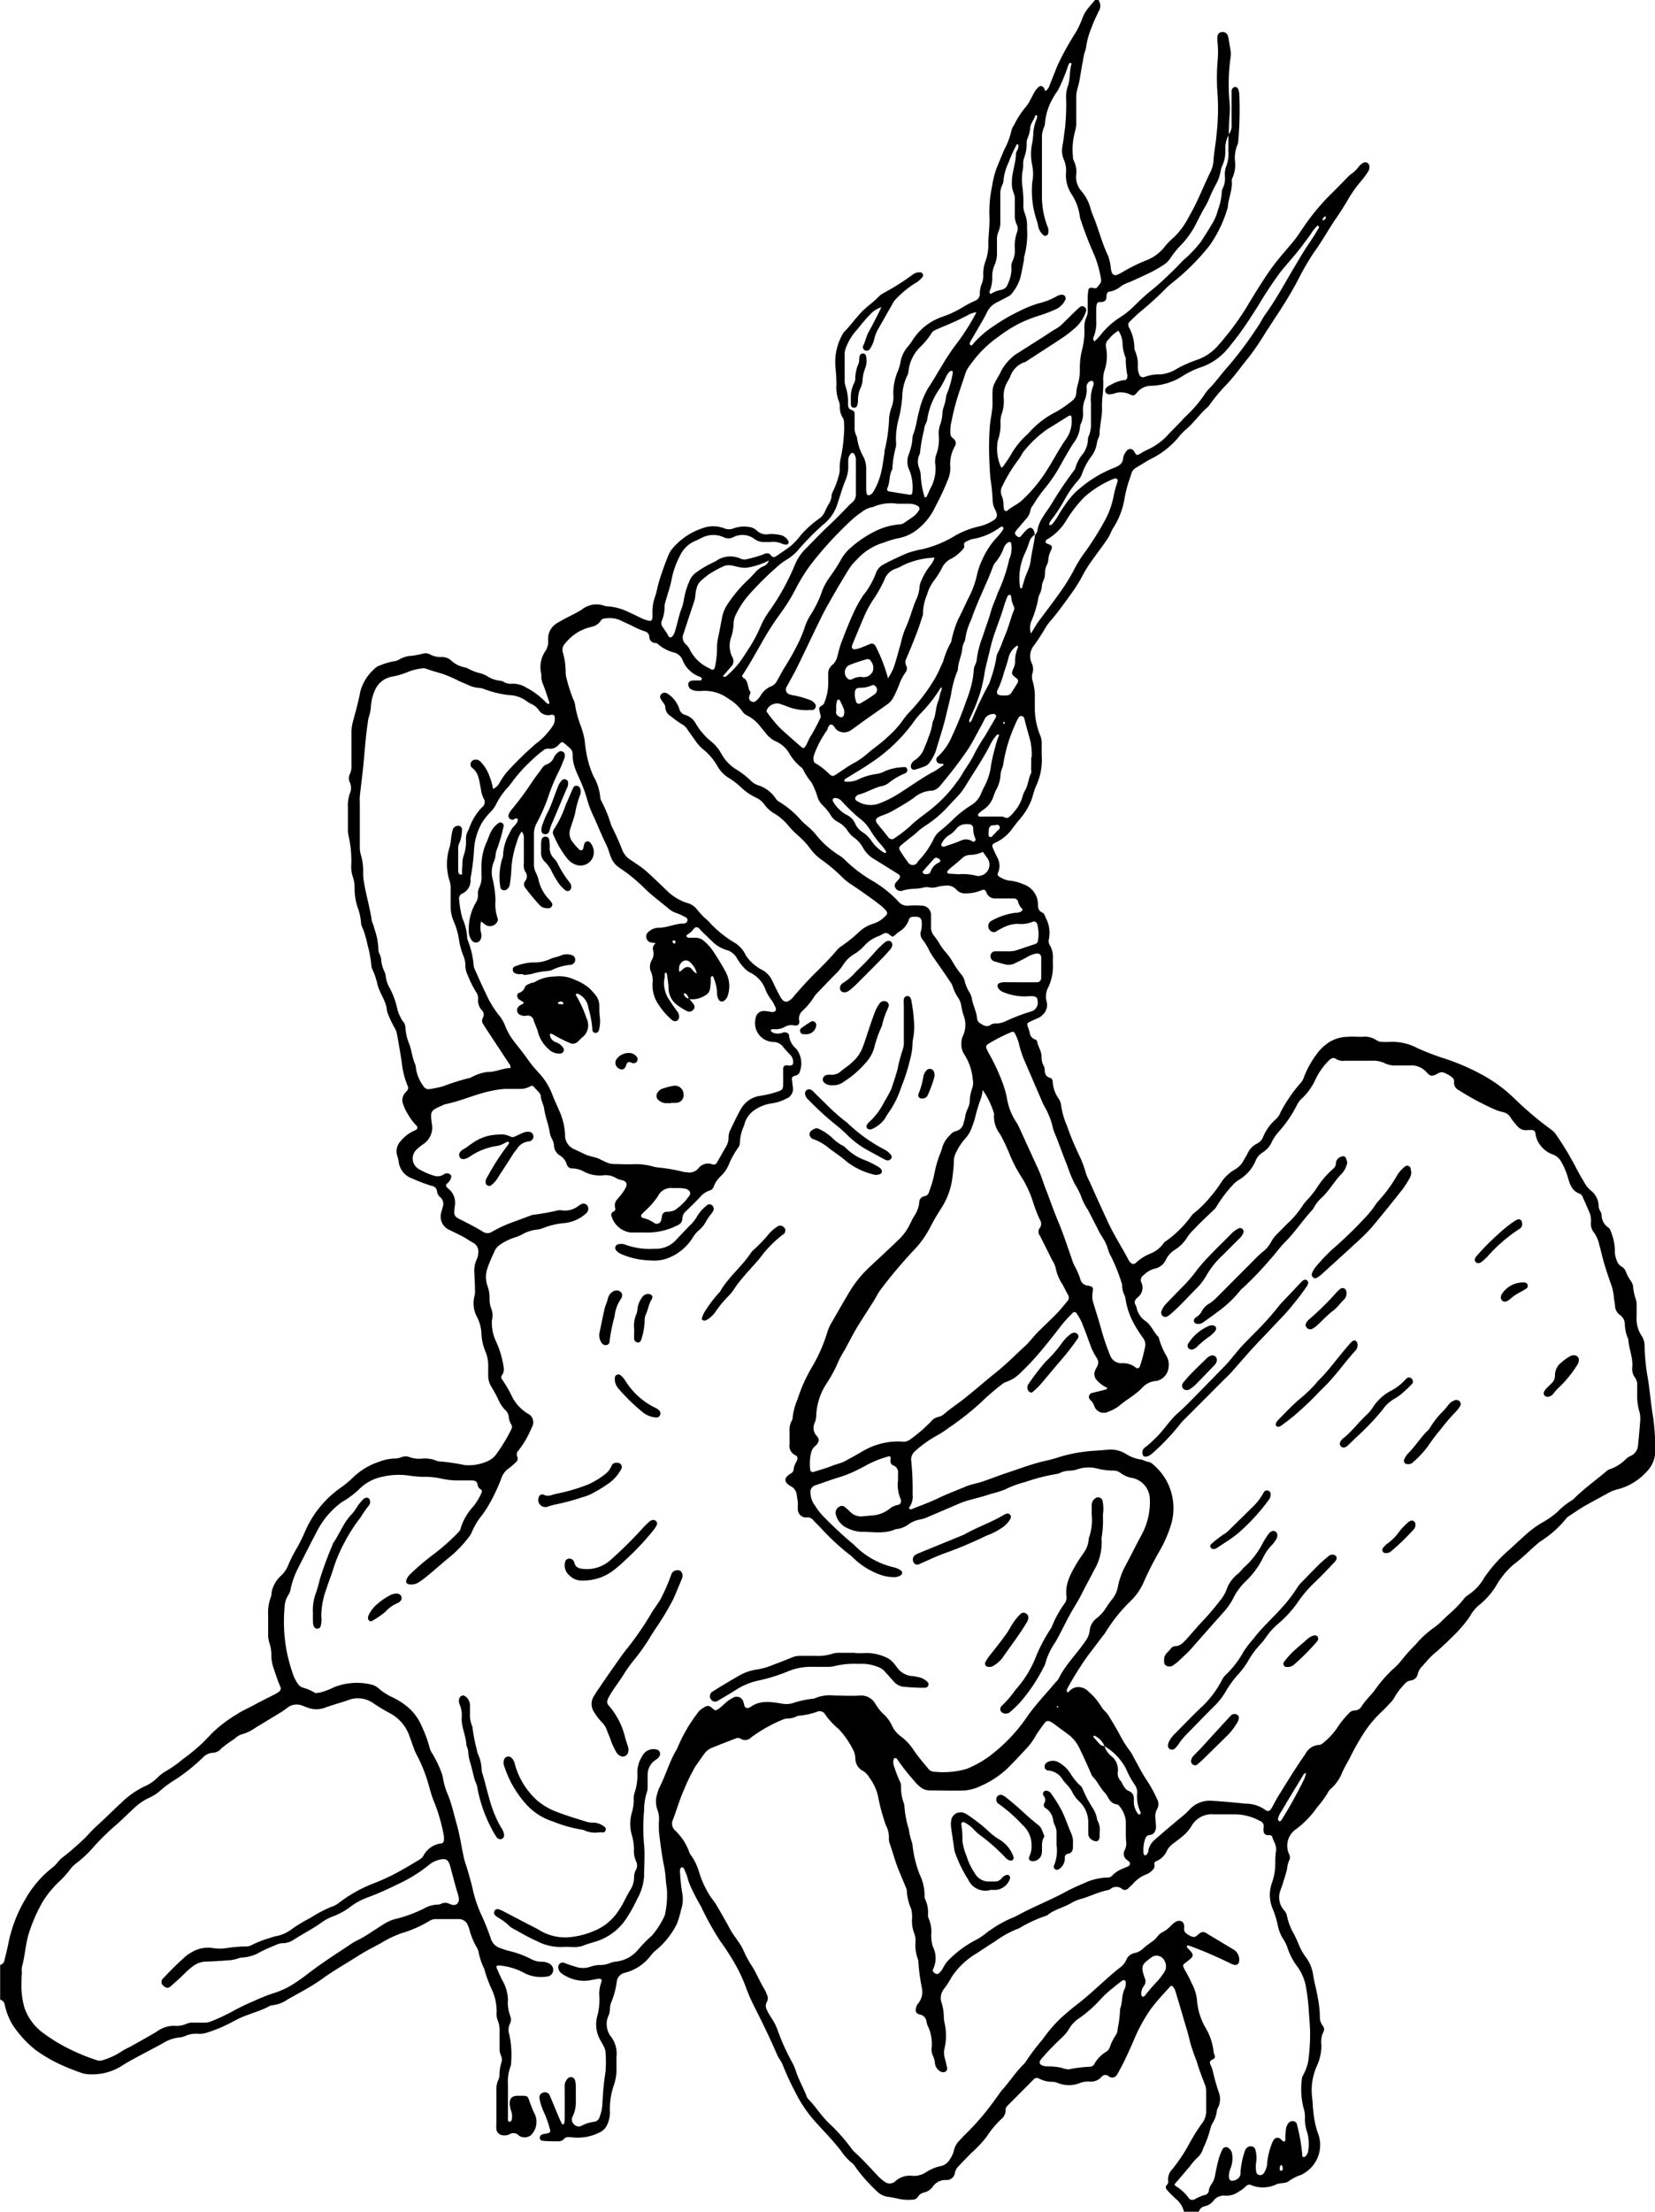 <svg id="レイヤー_1" data-name="レイヤー 1" xmlns="http://www.w3.org/2000/svg" viewBox="0 0 201.88 269.68"><title>movie1_1</title><path d="M144.43,269.68a2.93,2.93,0,0,0-1-1.57c-.31-.3-.64-.6-.93-.92s-.45-.53-.08-.87a.49.49,0,0,0,.07-.38,1.81,1.81,0,0,1,.53-1.47,19.9,19.9,0,0,0,2-3c.49-.88,1-1.74,1.6-2.56a2.4,2.4,0,0,0,.51-1.49c0-.81,0-1.62,0-2.42a2.39,2.39,0,0,0-.17-.88c-.37-.94-.73-1.88-1-2.83a23.29,23.29,0,0,1-.79-2.28c-.18-.85-.44-1.68-.69-2.51q-.53-1.84-1.09-3.67a1.23,1.23,0,0,0-.41-.68c-.22-.05-.29.13-.4.25-.75.81-1.5,1.63-2.17,2.52a19.68,19.68,0,0,0-2.17,4c-.54,1.2-1.06,2.4-1.7,3.54a4,4,0,0,1-.3.52.65.65,0,0,1-1,.18.6.6,0,0,0-.89.09,1.71,1.71,0,0,1-1.45.56,2.94,2.94,0,0,0-1.19.18,3.57,3.57,0,0,1-2.66,0,1.88,1.88,0,0,0-.58-.15,3.55,3.55,0,0,1-1.75-.41.52.52,0,0,0-.65.13l-3.2,3.22a.72.72,0,0,0-.21.55,1.34,1.34,0,0,1-.52,1.05,11.57,11.57,0,0,0-1.8,2.17,15,15,0,0,1-1.89,2c-.54.55-1.08,1.11-1.61,1.67a1.53,1.53,0,0,0-.36.72,1,1,0,0,1-1.07.87,1.87,1.87,0,0,0-1.64.83,1.8,1.8,0,0,1-1,.68,1.18,1.18,0,0,0-.8.54.78.78,0,0,1-.69.35,6,6,0,0,1-1.61-.09,13,13,0,0,0-1.29-.25,2.34,2.34,0,0,1-1.42-.69,20.79,20.79,0,0,1-2.55-2.86,2.13,2.13,0,0,0-.44-.55,6.25,6.25,0,0,1-1.3-1.4c-1-1.33-2.21-2.53-3.33-3.79a16.31,16.31,0,0,1-2.39-3.6,31.74,31.74,0,0,1-1.47-3.2c-.16-.44-.5-.8-.68-1.23-.86-2-1.83-4-2.85-6a22.35,22.35,0,0,1-1.06-2.5,19.45,19.45,0,0,0-1.62-3.24c-.43-.72-.9-1.42-1.39-2.1a33.16,33.16,0,0,1-2.35-4.22,25.37,25.37,0,0,1-1.34-2.59,5.81,5.81,0,0,1-.3-.85,3.85,3.85,0,0,0-.27-.76c-.11-.24-.2-.65-.46-.6s-.22.5-.2.77c.05.77.12,1.54.25,2.31a4,4,0,0,1-.13,2.08,13.37,13.37,0,0,1-.51,1.73A10,10,0,0,1,80,237.81a3.22,3.22,0,0,0-.63.65,5.69,5.69,0,0,1-3.14,2.08,1.26,1.26,0,0,0-1,1.11,9.88,9.88,0,0,1-.72,2.62,2.86,2.86,0,0,0-.11.69,2.27,2.27,0,0,1-.12.69,2.51,2.51,0,0,0,.31,2.76,3.43,3.43,0,0,1,.61,2.37c0,.43,0,.87,0,1.31a6,6,0,0,1-.36,2.27,8.93,8.93,0,0,0-.44,3.18A3.47,3.47,0,0,1,74,259.2a1.85,1.85,0,0,1-.86.81,5.92,5.92,0,0,1-3.43.59c-.34,0-.66-.11-.92.22a.91.91,0,0,1-.74.27c-.61,0-1.21,0-1.82-.06a.38.38,0,0,1-.38-.28.45.45,0,0,1,.27-.49c.22-.07.46-.09.69-.14s.37-.2.29-.43a12.45,12.45,0,0,0-.77-2.18,6.9,6.9,0,0,1-.52-1.63.61.61,0,0,1,.42-.72.63.63,0,0,1,.83.35c.36.83.7,1.67,1.05,2.51.13.31.27.61.42.92a.19.19,0,0,0,.15.09.2.2,0,0,0,.14-.12,3.58,3.58,0,0,0,.07-.6c0-1.14,0-2.29,0-3.43a5.19,5.19,0,0,1,0-.7,1.33,1.33,0,0,1,.34-.72.52.52,0,0,1,.9.16,2.4,2.4,0,0,1,.11.69q0,1.06,0,2.12a3.79,3.79,0,0,1-.4,1.66A.76.76,0,0,0,70,259a.78.78,0,0,0,1,.17,4,4,0,0,1,1.43-.45.82.82,0,0,0,.72-.62,5.29,5.29,0,0,0,.34-1.68,34.31,34.31,0,0,1,.37-3.81,15.16,15.16,0,0,0,0-2.42,1.87,1.87,0,0,0-.21-.67c-.11-.24-.27-.47-.39-.71a3.88,3.88,0,0,1-.4-3,7.52,7.52,0,0,0,.25-2.4,4.06,4.06,0,0,1,.23-1.69c.14-.33,0-.5-.41-.44l-1.09.2a4.64,4.64,0,0,1-3.25-.8,1,1,0,0,1-.44-.54.63.63,0,0,1,.09-.67.52.52,0,0,1,.64-.11c.44.17.89.31,1.34.45a2.77,2.77,0,0,0,1.79,0,3.68,3.68,0,0,1,1.29-.22,2.89,2.89,0,0,0,1.08-.22,2.78,2.78,0,0,1,.68-.18,4.11,4.11,0,0,0,2.84-1.54A18,18,0,0,1,79.53,236a10.21,10.21,0,0,0,1.56-2.46,11,11,0,0,0,.25-3.3c-.09-.53-.13-1.07-.17-1.61a12.4,12.4,0,0,0-.23-1.39c-.23-1.25-.4-2.52-.55-3.79a13.2,13.2,0,0,1,0-1.61,3,3,0,0,0-.2-1.18,3,3,0,0,1,0-2,3.47,3.47,0,0,1,.23-.67c.78-1.49,1.21-3.14,2.07-4.59a2.09,2.09,0,0,0,.18-.36A18.77,18.77,0,0,1,85,209a2.14,2.14,0,0,1,.62-.65c.58-.35.74-.56,1.34,0,.3.26.37.23.7,0s.57-.47.84-.72a4.12,4.12,0,0,1,.92-.62.83.83,0,0,1,1.23.43c.08.18.1.39.17.58a.38.38,0,0,0,.5.22,1.22,1.22,0,0,0,.27-.13c1.16-.82,2.44-.6,3.7-.4a3.08,3.08,0,0,0,1.26,0,13.09,13.09,0,0,1,2.55-.58.67.67,0,0,0,.3-.06,4.69,4.69,0,0,1,2.37-.33c1,0,2.09.07,3.13,0a2,2,0,0,1,1.91,1.06,5.65,5.65,0,0,0,1,1.24,4.24,4.24,0,0,1,1,1.38,3.39,3.39,0,0,0,1.16,1.36,6.54,6.54,0,0,1,1.49,1.63c.54.81,1.2,1.54,1.81,2.3a.91.91,0,0,0,.72.32,10.27,10.27,0,0,0,3.9-.34,12.83,12.83,0,0,0,2.81-1.56,20.86,20.86,0,0,0,3.3-3.11,22.84,22.84,0,0,0,1.5-2c1-1.36,2.16-2.58,3.24-3.87a2.56,2.56,0,0,0,.39-.46c.83-1.72,2.2-3,3.27-4.59a2.6,2.6,0,0,0,.51-1.19,2.19,2.19,0,0,1,.89-1.62,4.91,4.91,0,0,0,1.14-1.28,11,11,0,0,1,.71-1,3.43,3.43,0,0,0,.73-1.63,9.41,9.41,0,0,1,1-2.65c.6-1.13,1.17-2.27,1.77-3.4a8.37,8.37,0,0,0,1.11-4.54,2.69,2.69,0,0,0-2.13-2.58,3.09,3.09,0,0,1-1.46-.62,1.39,1.39,0,0,0-.95-.28,8.33,8.33,0,0,1-1.89-.25,4.16,4.16,0,0,0-2.39.09,3.38,3.38,0,0,1-.89.17,3,3,0,0,0-1.27.28,1.05,1.05,0,0,1-.38.12,23.8,23.8,0,0,0-3.89,1,11.61,11.61,0,0,0-2.36.87,11.51,11.51,0,0,1-1.72.54c-1,.36-2.13.6-3.18.92a13.68,13.68,0,0,0-1.31.53l-3.15,1.34a4.06,4.06,0,0,1-1.15.37,3.57,3.57,0,0,0-1.37.61,2.89,2.89,0,0,1-1.39.54l-.1,0c-1.35.64-2.78.32-4.18.34a4.37,4.37,0,0,1-1.75-.46,2.45,2.45,0,0,1-1.39-1.64.85.85,0,0,1,.48-1,.54.54,0,0,1,.58.05,7.15,7.15,0,0,1,.68.6,1.83,1.83,0,0,0,1.66.54c.3,0,.6-.06.9-.08a3.83,3.83,0,0,0,2.31-.87,2.18,2.18,0,0,1,1-.43.44.44,0,0,0,.32-.55.31.31,0,0,0,0-.1,4.34,4.34,0,0,1-.35-2.36c0-.27,0-.54,0-.81a.91.91,0,0,0-.59-1c-.33-.12-.35-.44-.31-.77s-.12-.37-.36-.29a13.21,13.21,0,0,0-2.52,1c-.49.29-1,.53-1.52.79a14.7,14.7,0,0,1-2.26.84c-.86.28-1.71.59-2.56.88a.82.82,0,0,0-.56.85,2.69,2.69,0,0,0,.55,1.6,7.36,7.36,0,0,0,1.19,1.49,47.2,47.2,0,0,0,3.48,3.22.89.89,0,0,1,.15.14A9.91,9.91,0,0,0,109,191.1a2.45,2.45,0,0,1,.91.4.35.35,0,0,1-.06.59,1.58,1.58,0,0,1-1,.21,5.26,5.26,0,0,1-1.67-.36,9.15,9.15,0,0,1-3.11-2,5.44,5.44,0,0,0-.62-.52,29.09,29.09,0,0,1-3.38-3.17c-.3-.32-.62-.61-.91-.94a.84.84,0,0,0-.7-.29,1,1,0,0,1-1.14-1c0-.23,0-.47,0-.71s-.09-.73-.14-1.1a1.33,1.33,0,0,0-.73-1c-.86-.49-.86-1,0-1.54a.63.63,0,0,0,.37-.55,2.21,2.21,0,0,1,.35-.93c.17-.38.15-.61-.18-.77a1.25,1.25,0,0,1-.68-1.34c0-.5,0-1,0-1.51a2.37,2.37,0,0,1,.28-1.36.59.59,0,0,0,.09-.28,7.79,7.79,0,0,1,.61-2.33,19.23,19.23,0,0,1,1.81-4,18.86,18.86,0,0,0,1.81-4.14,5.26,5.26,0,0,1,.38-.93c.76-1.31,1.5-2.63,2.28-3.93a14,14,0,0,1,2.45-3.06c1.23-1.15,2.47-2.29,3.68-3.46a6.45,6.45,0,0,0,1.24-1.71c.19-.36.35-.73.56-1.07a3.61,3.61,0,0,0,.63-1.68.76.76,0,0,1,.67-.77.67.67,0,0,0,.53-.54A13.51,13.51,0,0,0,114,143a13.33,13.33,0,0,1,.67-2.31,4.3,4.3,0,0,0,.21-.57,3.39,3.39,0,0,1,1-1.71,1.4,1.4,0,0,1,.74-.5,1.2,1.2,0,0,0,.92-1,4.36,4.36,0,0,0,.2-.78c.06-.62.48-1.12.54-1.73a5.65,5.65,0,0,1,.3-1.68,2,2,0,0,0,.08-1.1,6.7,6.7,0,0,0-1-3,2.27,2.27,0,0,1-.38-1.53,1.74,1.74,0,0,1,.18-.78,3.17,3.17,0,0,0,.1-2.45,8.15,8.15,0,0,1-.31-1.27,2.36,2.36,0,0,0-.42-1,5.54,5.54,0,0,1-.61-1.27,1.67,1.67,0,0,0-.21-.46c-.66-1-1.33-1.94-2-2.91a10.06,10.06,0,0,1-.6-.93,8,8,0,0,0-.88-1.47,1.08,1.08,0,0,1-.2-1,3.15,3.15,0,0,0,.09-1.2.56.56,0,0,0-.59-.56,2.76,2.76,0,0,0-.5,0,.48.48,0,0,0-.46.33,2.67,2.67,0,0,1-1.25,1.52,2.89,2.89,0,0,0-.31.26c-.39.37-.42.39-.82.05a.62.62,0,0,0-.82-.05,5.59,5.59,0,0,1-.64.3,4.19,4.19,0,0,0-1.57,1.08,5.48,5.48,0,0,1-1.32,1.09,3.93,3.93,0,0,0-1.28,1.26,6.18,6.18,0,0,1-.89,1.09c-.78.78-1.54,1.59-2.31,2.39a2.38,2.38,0,0,0-.32.39,8.69,8.69,0,0,1-1.4,1.71,1.26,1.26,0,0,0-.45,1.25c.08.42-.18.66-.6.57a1.59,1.59,0,0,0-1.24.23,2.38,2.38,0,0,1-1.28.23c-.13,0-.31,0-.34.12s.17.27.32.33a1.58,1.58,0,0,0,.8.06c.16,0,.32-.1.49-.13s.61.09.61.37a2.36,2.36,0,0,0,.88,1.64,2.87,2.87,0,0,1,.44,2.76c-.06.33-.35.47-.66.55s-.34.28-.3.55.08.6.11.9a1.23,1.23,0,0,1-.77,1.3,5.4,5.4,0,0,1-1.91.61,4.88,4.88,0,0,0-2,.8,3,3,0,0,0-1.27,1.88,5.41,5.41,0,0,0-.52,2.14A1,1,0,0,1,90,140a10.17,10.17,0,0,0-1.15,2.12,4.19,4.19,0,0,1-.86,1.23,3.29,3.29,0,0,0-.92,1.31.76.76,0,0,1-.57.52,2.65,2.65,0,0,0-1.13.81c-.53.56-1.09,1.1-1.64,1.64a1.31,1.31,0,0,0-.5.95c0,.47-.29.7-.7.88a8.13,8.13,0,0,1-3.91.82c-.57,0-1.14,0-1.72,0a2.82,2.82,0,0,1-2.31-2,.41.41,0,0,1,.2-.52c.19-.11.34-.22.25-.47a1.11,1.11,0,0,1,.3-1.11c.16-.21.36-.4.51-.62a5.1,5.1,0,0,0,.48-.76c.22-.46.08-.75-.43-.9a2.17,2.17,0,0,1-.67-.21,2.47,2.47,0,0,0-1.74-.37,4.18,4.18,0,0,1-2.33-.5,2.92,2.92,0,0,0-1.35-.35.68.68,0,0,1-.68-.51,1.86,1.86,0,0,0-.85-1.08,1.5,1.5,0,0,1-.7-1.17,2.15,2.15,0,0,0-.26-.86,2.56,2.56,0,0,1-.26-.76c-.15-1-.54-1.87-.67-2.84-.07-.55-.41-1.06-.43-1.65a.9.9,0,0,0-.24-.43c-.12-.16-.28-.29-.41-.44-.33-.39-.35-.42-.73-.22a2.52,2.52,0,0,1-1.27.26l-1.62,0A10,10,0,0,0,60,133c-1.92.37-3.7,1.24-5.61,1.62a2.28,2.28,0,0,0-.47.18c-1.41.63-1.44.65-1.25,2.19a2.42,2.42,0,0,1-1.07,2.54,6,6,0,0,0-.78.63,1.49,1.49,0,0,0,.21,2.35,8.38,8.38,0,0,0,2,.87,1.36,1.36,0,0,0,1.07-.16.65.65,0,0,1,.84,0c.19.19.11.52-.2.9a2.72,2.72,0,0,1-.22.21.28.28,0,0,0,0,.44,1.94,1.94,0,0,0,.22.21,2.16,2.16,0,0,1,.74,2.08c-.15,1.24-.12,1.25,1,1.8.81.41,1.62.83,2.39,1.3a1,1,0,0,0,1.1.06,16,16,0,0,1,2.46-1.16c.79-.28,1.57-.58,2.36-.87a.55.55,0,0,1,.19-.06,26.76,26.76,0,0,0,3.07-.55,1.9,1.9,0,0,1,.5,0,2.61,2.61,0,0,0,2-.54,3.31,3.31,0,0,1,.34-.21.58.58,0,0,1,.66.07.65.65,0,0,1,.16.74.77.77,0,0,1-.23.32,4.65,4.65,0,0,1-2.71,1.18,8.86,8.86,0,0,0-2.44.57,3.46,3.46,0,0,1-.67.2,4.76,4.76,0,0,0-2,.62,5.18,5.18,0,0,1-1,.4,6.68,6.68,0,0,0-1.78.92,1.71,1.71,0,0,0-.59.81,17.15,17.15,0,0,0-.84,2,3.31,3.31,0,0,0,0,2.09,4.32,4.32,0,0,1,.27,1.48,3.29,3.29,0,0,0,.26,1.48A2.41,2.41,0,0,1,60,161a5.39,5.39,0,0,0,.58,2.72,11.43,11.43,0,0,1,.88,3.17,1.13,1.13,0,0,1-.21.75.47.47,0,0,0,0,.57,14,14,0,0,1,1.17,2,5.12,5.12,0,0,0,1.94,2.14,1.18,1.18,0,0,1,.49,1.73,11.71,11.71,0,0,1-1.61,2.79.62.62,0,0,0-.14.74.57.57,0,0,1-.21.71,6.5,6.5,0,0,1-.84.73,2.36,2.36,0,0,0-.89,1.19,22.07,22.07,0,0,1-1.75,3.62c-.2.31-.41.62-.63.91a8.44,8.44,0,0,0-1.21,2,2.25,2.25,0,0,1-.35.61,14.92,14.92,0,0,1-2.13,2.28c-1,.8-2,1.71-3,2.53-.32.25-.63.5-1,.74a1.66,1.66,0,0,1-1.26.23.36.36,0,0,1-.28-.45,1.84,1.84,0,0,1,.55-.83,31,31,0,0,1,2.85-2.41,24.88,24.88,0,0,0,3-2.68.71.71,0,0,0,.21-.33,6.82,6.82,0,0,1,1.57-2.77,7.54,7.54,0,0,0,1-1.65c.06-.16.1-.34-.09-.44a.73.73,0,0,1-.38-.56c-.06-.43-.34-.53-.72-.53-.64,0-1.28,0-1.92,0a9.73,9.73,0,0,1-2-.27,10,10,0,0,0-2-.17c-.54,0-1.07-.06-1.61-.13a8.52,8.52,0,0,0-3.21.09,5.57,5.57,0,0,0-3,1.56,10.52,10.52,0,0,1-2.1,1.56,10.1,10.1,0,0,0-3.09,3.67c-.79,1.48-1.54,3-2.3,4.48a10.23,10.23,0,0,0-.86,2.46,1.72,1.72,0,0,1-.24.66,3,3,0,0,0-.5,1.62,19.32,19.32,0,0,0,.23,5.13,21.49,21.49,0,0,0,.88,3.2,4.32,4.32,0,0,0,.48.88,1.17,1.17,0,0,0,.61.52,5.32,5.32,0,0,1,1.47.62c.17.11.39,0,.59,0a8.66,8.66,0,0,0,1.79-.67,7.57,7.57,0,0,1,4.45-.34,2.14,2.14,0,0,1,1,.51,7,7,0,0,0,1.53,1A8.64,8.64,0,0,1,49.56,208a6.24,6.24,0,0,1,1.92,2.56,14.66,14.66,0,0,1,.9,2.46,2.63,2.63,0,0,0,.37.82,13.54,13.54,0,0,1,1.09,2.27,2.72,2.72,0,0,1,.19.68,8.47,8.47,0,0,0,.64,2.12c.43,1.1.69,2.24,1,3.37.38,1.28.57,2.62.85,3.93a8.61,8.61,0,0,0,.22.88c.39,1.18.73,2.38,1,3.59a15.25,15.25,0,0,0,1,2.85,27.22,27.22,0,0,1,1.12,2.81,1.74,1.74,0,0,0,1.14,1.18,9.35,9.35,0,0,0,1.05.35,11.41,11.41,0,0,1,2.73,1,2.79,2.79,0,0,0,1.25.33,1.75,1.75,0,0,1,1.06.28.83.83,0,0,1,.13,1.31.86.86,0,0,1-.55.22,4.51,4.51,0,0,1-2.56-.36,7.87,7.87,0,0,0-3.27-1c-.22,0-.34.12-.26.3.22.49.42,1,.67,1.46a5.14,5.14,0,0,1,.71,2.39,4.51,4.51,0,0,0,.28,2,1.17,1.17,0,0,1-.06,1,1.77,1.77,0,0,0-.05,1.28,11.69,11.69,0,0,1,.22,3.41,1.56,1.56,0,0,1-.11.59,4.92,4.92,0,0,0-.28,2q0,1.87,0,3.74c0,.2,0,.4,0,.61s.05.28.22.27.22-.15.25-.28a2,2,0,0,0-.07-1,4.26,4.26,0,0,1-.19-.88c0-.65.22-.94.86-1h.5c.86,0,.83,0,1.11.82a15.88,15.88,0,0,0,.66,1.57,2.29,2.29,0,0,1-.53,2.41,1.23,1.23,0,0,1-1.24.18.79.79,0,0,1-.26-.15.88.88,0,0,0-1.11-.14,1.31,1.31,0,0,1-.79.13.85.85,0,0,1-.82-.76,4.41,4.41,0,0,1,0-.7c0-1.35,0-2.69,0-4a2.74,2.74,0,0,1,.23-1.28,1.65,1.65,0,0,0,.15-.79,5.74,5.74,0,0,1,.27-1.48c.13-.5-.29-.94-.26-1.47,0-.74,0-1.48,0-2.22a3.08,3.08,0,0,0-.18-1.19,2.18,2.18,0,0,1-.18-1.09A6.31,6.31,0,0,0,60,242.6a15,15,0,0,1-.93-2.54,7.54,7.54,0,0,1-.68-2,1.76,1.76,0,0,0-.16-.48,8.5,8.5,0,0,1-1-2.42,4.39,4.39,0,0,0-.19-.47A1.13,1.13,0,0,0,56,234H53.17a1.4,1.4,0,0,0-.77.21A14.16,14.16,0,0,1,49,235.71a13.32,13.32,0,0,0-2.46,1.17c-.88.5-1.79.93-2.64,1.47-1.56,1-3.17,1.89-4.69,3-1.29.91-2.7,1.64-4.07,2.41a4.12,4.12,0,0,1-2.05.76.41.41,0,0,0-.19.07c-1.3.72-2.78,1-4.09,1.7-.18.1-.36.18-.54.28a17,17,0,0,1-3.15,1.31,3,3,0,0,1-1,.1,3.21,3.21,0,0,0-1.48.25,2.12,2.12,0,0,1-.78.2,4.87,4.87,0,0,0-2.07.75c-1,.55-2,1.06-3,1.6-.65.35-1.3.7-1.92,1.1a6.71,6.71,0,0,1-4.42,1,1.82,1.82,0,0,1-.49-.12,27.35,27.35,0,0,1-2.8-1.13,17.73,17.73,0,0,1-2.85-1.7,13,13,0,0,1-2.83-3.13,8,8,0,0,1-.9-2.35.76.76,0,0,0-.56-.63v-4.24A.69.69,0,0,0,.55,239c.14-.59.29-1.18.42-1.77a17.12,17.12,0,0,1,2.16-5.73,13,13,0,0,1,3.36-3.86,3.37,3.37,0,0,0,.49-.5,4.7,4.7,0,0,1,.55-.59c.89-.66,1.71-1.4,2.53-2.15.6-.55,1.09-1.18,1.7-1.72,1-.91,2-1.91,3-2.83a10.73,10.73,0,0,1,2.8-2,5.17,5.17,0,0,0,1.66-1.11,5.12,5.12,0,0,1,1.13-.85,14,14,0,0,0,1.89-1.34,25,25,0,0,0,2.56-2.12c.34-.37.71-.72,1.05-1.09A16.32,16.32,0,0,1,28.93,209c.66-.44,1.42-.75,2.12-1.14s1.67-.86,2.51-1.29a3.36,3.36,0,0,0,.5-.33.43.43,0,0,0,.15-.54c-.34-.77-.59-1.57-.86-2.36a5,5,0,0,1-.25-1.48,4.59,4.59,0,0,0-.25-1.58,3,3,0,0,1-.14-1c0-.77,0-1.55,0-2.32a5.35,5.35,0,0,1,.31-2.18c.13-.3.08-.67.2-1a3.8,3.8,0,0,1,1-1.6,3.47,3.47,0,0,0,.92-1.3,16.84,16.84,0,0,1,1-2,19,19,0,0,0,1.12-2.26,12.7,12.7,0,0,1,4.31-5.23,11.26,11.26,0,0,0,1.47-1.22,8.35,8.35,0,0,1,3.25-1.95,5.48,5.48,0,0,1,1.86-.38,2.32,2.32,0,0,0,.79-.15,1.38,1.38,0,0,1,1.08,0,3.41,3.41,0,0,0,1.39.17,3.73,3.73,0,0,1,2,.32l.1,0a24.41,24.41,0,0,1,3.17.46,5.64,5.64,0,0,0,2.85-.5,2.62,2.62,0,0,0,1.13-1,20.52,20.52,0,0,0,1.71-2.86.56.56,0,0,0,0-.58,2.22,2.22,0,0,1-.32-1,1.26,1.26,0,0,0-.43-.78,4.36,4.36,0,0,1-.83-1.26,13.62,13.62,0,0,0-.82-1.51,2.69,2.69,0,0,1-.42-1.53c0-.27,0-.54,0-.81A4.82,4.82,0,0,0,59.3,165a6.53,6.53,0,0,1-.58-2.53,4.92,4.92,0,0,0-.59-2,3.48,3.48,0,0,1-.25-2.44,2.63,2.63,0,0,0,.06-.8c0-.64-.05-1.28-.07-1.92a3.36,3.36,0,0,1,.29-1.77,1.81,1.81,0,0,0,.17-.68,1.23,1.23,0,0,0-.65-1.35c-.35-.19-.69-.42-1-.61-.65-.35-1.32-.67-2-1a1.76,1.76,0,0,1-.87-2c.06-.26.15-.52.21-.78a1.07,1.07,0,0,0-.28-1.11,1.08,1.08,0,0,1-.42-.67.77.77,0,0,0-.68-.75,19.86,19.86,0,0,1-2.35-.89,2.48,2.48,0,0,1-1.64-1.91,4.38,4.38,0,0,0-.17-.79,1.81,1.81,0,0,1,.4-1.87,4.36,4.36,0,0,1,1.4-1.14c.15-.08.31-.14.45-.22a.31.31,0,0,0,.08-.51,6.75,6.75,0,0,1-1.08-1.45,4.87,4.87,0,0,1-.52-1.09,1.33,1.33,0,0,1,.24-1.5l.2-.23a.49.49,0,0,0,.09-.56,9.68,9.68,0,0,1-.72-2.82c-.18-1.13-.36-2.26-.57-3.38a2.59,2.59,0,0,0-.37-1,12.35,12.35,0,0,1-.87-1.92c-.06-1.21-.89-2.15-1.17-3.29a8.34,8.34,0,0,0-.61-1.81,1.15,1.15,0,0,1-.13-.48,14.66,14.66,0,0,0-.48-2.57,12.18,12.18,0,0,0-.56-1.94,2,2,0,0,1-.22-.66,7,7,0,0,0-.46-2.05,7.66,7.66,0,0,1-.33-2.19,3.94,3.94,0,0,0-.24-1.49,3.87,3.87,0,0,1-.16-1.4,13.42,13.42,0,0,0-.33-3.51,4,4,0,0,1-.08-1c0-.81,0-1.62,0-2.42a4.46,4.46,0,0,1,.25-1.79,1.62,1.62,0,0,0,0-1.28,1.18,1.18,0,0,1,0-1.07,2.48,2.48,0,0,0,.18-1.19q0-1.92,0-3.84a5.49,5.49,0,0,1,.22-1.49c.32-1.16.64-2.34.86-3.52a5.64,5.64,0,0,1,1.81-2.84,1.1,1.1,0,0,1,.51-.31,8.06,8.06,0,0,1,1.83-.55,1.35,1.35,0,0,0,.57-.19A3.56,3.56,0,0,1,49.8,80a9.74,9.74,0,0,0,1.79-.3,1.14,1.14,0,0,1,.88.1,2.67,2.67,0,0,0,1.36.31,1.73,1.73,0,0,1,1.28.49,3.25,3.25,0,0,0,1.52.76,2.06,2.06,0,0,1,.56.21,6,6,0,0,0,1.42.53,3.9,3.9,0,0,1,.75.3A3.45,3.45,0,0,0,61,83a1,1,0,0,1,.47.16,1.74,1.74,0,0,0,1,.21,3,3,0,0,1,1.73.47,8.92,8.92,0,0,1,2.26,1.67,2.46,2.46,0,0,0,.38.32.1.1,0,0,0,.09,0s.1-.11.09-.15c-.24-.73-.47-1.47-.76-2.19a2.72,2.72,0,0,1-.23-1,1.53,1.53,0,0,0,0-.3,3.46,3.46,0,0,1,.55-2.88A2.15,2.15,0,0,0,66.86,78a2.22,2.22,0,0,1,1.25-2.11c.94-.59,2-1,2.91-1.6a2.85,2.85,0,0,1,2.69-.43,1.07,1.07,0,0,0,.4.07,6.89,6.89,0,0,1,2.7.77c.53.21,1,.49,1.55.73a5.35,5.35,0,0,0,.67.23c.41.12.53,0,.56-.42,0-.13,0-.27,0-.4a5.62,5.62,0,0,1,.31-2.08c.19-.53.28-1.1.43-1.65a35.91,35.91,0,0,1,1.21-3.42,3.19,3.19,0,0,1,.52-.85,8.19,8.19,0,0,1,3.65-2.44,3.7,3.7,0,0,1,2.58,0,1.56,1.56,0,0,0,1.26,0,3.77,3.77,0,0,1,1.79-.15,1.67,1.67,0,0,1,1,.46,1.61,1.61,0,0,0,1.4.42,4.92,4.92,0,0,1,1.31.08,1.46,1.46,0,0,1,1.12.77.3.3,0,0,1-.25.43,1.22,1.22,0,0,1-.48-.1A2.75,2.75,0,0,0,94,66.09c-.24,0-.47,0-.71,0A1.93,1.93,0,0,1,92,65.7a2.41,2.41,0,0,0-2.57-.19,1.33,1.33,0,0,1-1.15,0,3,3,0,0,0-2.53,0c-.34.15-.66.33-1,.47a3.58,3.58,0,0,0-1.82,1.81,10.29,10.29,0,0,0-1,2.83c-.15.85-.46,1.68-.69,2.52a3.61,3.61,0,0,0-.18.78,4.24,4.24,0,0,1-.33,1.77.75.75,0,0,0,.11.77l.51.75c.13.19.19.52.43.51s.44-.39.53-.66c.22-.67.36-1.36.55-2a6.23,6.23,0,0,1,.28-.86A5.82,5.82,0,0,0,83.44,73a9.59,9.59,0,0,1,.77-2.39,2.33,2.33,0,0,1,.64-.76,13.11,13.11,0,0,1,2-1.2c.18-.1.37-.16.54-.28a3,3,0,0,1,2.88-.28,1.22,1.22,0,0,0,.89.08,16.2,16.2,0,0,0,1.93-.56c.31-.17.7-.24.92.07s.45.3.74.09c.6-.43,1.24-.81,1.8-1.28a8.68,8.68,0,0,0,1.15-1.26,12.65,12.65,0,0,1,2.23-2,2,2,0,0,0,.69-.84,9,9,0,0,1,.55-1.07,2,2,0,0,0,.26-.76,1.26,1.26,0,0,1,.14-.58,10.07,10.07,0,0,0,.75-2,2.67,2.67,0,0,0,.11-.89,5.48,5.48,0,0,1,.09-1.1,17.3,17.3,0,0,0,.42-3,8.44,8.44,0,0,0,0-1.61.74.74,0,0,0-.1-.38,2.54,2.54,0,0,1-.4-1.54,1.37,1.37,0,0,0-.1-.49,4.77,4.77,0,0,1-.31-2.08,19.42,19.42,0,0,0-.12-2.11,6.93,6.93,0,0,1,1-4.25c.82-.8,1.46-1.75,2.26-2.56.63-.64,1.4-1.14,2-1.79a2.74,2.74,0,0,1,.65-.47,28.52,28.52,0,0,0,3.49-2.21,1.34,1.34,0,0,1,.64-.28,1.13,1.13,0,0,1,.39,0,.36.36,0,0,1,.19.56,3.31,3.31,0,0,1-1,.82,11.84,11.84,0,0,0-2.24,1.86,1.89,1.89,0,0,0-.36.48L107.19,40a4.5,4.5,0,0,0-.56,1.4,3.57,3.57,0,0,1-.49,1.1.47.47,0,0,1-.6.23.43.43,0,0,1-.24-.59c.27-.54.37-1.15.67-1.68.52-.93,1-1.89,1.55-3a2.91,2.91,0,0,0-1.19.69c-.38.38-.74.78-1.09,1.19s-.53.7-.83,1a7,7,0,0,0-1.2,2,2.28,2.28,0,0,0-.18,1c0,1,0,2,0,2.93a2.49,2.49,0,0,0,.1.8,5.9,5.9,0,0,1,.31,2.18c0,.37.08.66.5.76a.45.45,0,0,1,.31.47c0,.5,0,1,0,1.51a2.27,2.27,0,0,0,.22,1.18.43.43,0,0,1,.07.19,6.56,6.56,0,0,0,.84,2.45,3.27,3.27,0,0,1,.28,1.37c0,.81,0,1.62,0,2.42a3.7,3.7,0,0,0,.06.6c0,.16.27.23.42.15a1.24,1.24,0,0,0,.47-.52,8.57,8.57,0,0,0,.94-2.54c.15-.69.23-1.39.34-2.09a1.18,1.18,0,0,1,0-.2,18.87,18.87,0,0,0,.56-4,5.64,5.64,0,0,1,.28-1.28,3.36,3.36,0,0,0,.24-1.58,6.89,6.89,0,0,1,.6-3,5.49,5.49,0,0,0,.25-.86,3.85,3.85,0,0,1,.91-2,7,7,0,0,0,.59-.81,7,7,0,0,1,3.56-2.82,12.79,12.79,0,0,0,2.64-1.24,12.46,12.46,0,0,1,1.43-.74.89.89,0,0,0,.57-.87,3.2,3.2,0,0,1,.27-1.28,2.71,2.71,0,0,0,.15-1.09,4.38,4.38,0,0,1,.27-1.58,5.86,5.86,0,0,0,.35-2.18c0-.5.05-1,.08-1.51a15.38,15.38,0,0,0,.06-1.61,14.85,14.85,0,0,1,.31-3.81,12.15,12.15,0,0,1,.52-2.14c.33-.81.65-1.62,1-2.41a8.63,8.63,0,0,0,.84-2.25,2.26,2.26,0,0,1,.34-.72,10.88,10.88,0,0,1,1.42-2.19,4.51,4.51,0,0,0,.59-.93c.17-.29.3-.6.48-.89a2.73,2.73,0,0,1,.43-.55c.29-.28.59-.19.78.19,0,.08.07.17.11.26a1.28,1.28,0,0,0,.49-.65c.34-.84.66-1.68,1-2.51A34.58,34.58,0,0,1,131,4.31a10.43,10.43,0,0,0,1-2,4.27,4.27,0,0,1,.87-1.47c.24-.28.47-.57.71-.85h.4A1.25,1.25,0,0,1,134,1.42c-.28.61-.6,1.21-.81,1.84a9.88,9.88,0,0,0-.68,2.31,2.75,2.75,0,0,1-.19.78,7,7,0,0,0-.22,1.08c-.26,1.11-.32,2.25-.66,3.34a4.16,4.16,0,0,0-.16,1.2c0,.94,0,1.89,0,2.83a3.48,3.48,0,0,1-.14,1.2,8.31,8.31,0,0,0-.26,3.1,1,1,0,0,0,.1.49,3,3,0,0,1,.29,1.77,2.55,2.55,0,0,0,.65,1.94,5.61,5.61,0,0,1,1.14,2.23c.14.48.35.94.53,1.42.53,1.41.92,2.88,1.58,4.25a6.26,6.26,0,0,1,.32,1.37c0,.2.05.4.11.59.12.38.41.49.78.3.21-.1.42-.21.63-.33a19.57,19.57,0,0,1,2.8-1.38A5.15,5.15,0,0,0,142,30.17a8.28,8.28,0,0,1,1.19-1.23,9.44,9.44,0,0,0,1.88-2.6c1-1.7,1.7-3.57,2.57-5.35a3.55,3.55,0,0,0,.38-1.35c.06-1.08.29-2.14.37-3.2a27.23,27.23,0,0,0,.13-4.94,24.91,24.91,0,0,1,0-4,12.1,12.1,0,0,0,0-2.31,2.86,2.86,0,0,1,0-.8.55.55,0,0,1,.56-.48.64.64,0,0,1,.66.36,1.48,1.48,0,0,1,.11.38c.08.46.15.93.24,1.39a2.93,2.93,0,0,1,0,1.1,23.29,23.29,0,0,0-.1,5.44,9.32,9.32,0,0,1,0,1.41c-.07.8-.08,1.61-.11,2.42a3.82,3.82,0,0,0-.41,2,4.08,4.08,0,0,1-.36,1.76,2.87,2.87,0,0,0-.23.77,5,5,0,0,1-.59,1.6,17.76,17.76,0,0,0-.78,1.64,8.55,8.55,0,0,1-.59,1.17c-.33.55-.6,1.13-.9,1.68a10.65,10.65,0,0,1-2,2.89,10.85,10.85,0,0,0-1.26,1.57,2.74,2.74,0,0,1-.69.72,17,17,0,0,1-1.47.88c-.9.45-1.82.86-2.74,1.28a5.87,5.87,0,0,0-1,.44,3.22,3.22,0,0,1-1.5.75c-.28,0-.38.25-.39.6s-.08.54-.44.64-.6-.08-.72.23a2.4,2.4,0,0,0-.09.79c0,.4,0,.81,0,1.21a4.75,4.75,0,0,1-.29,2,.47.47,0,0,0,.07.6,6.21,6.21,0,0,0,.81-.86,9.64,9.64,0,0,1,2.32-2.08,9.37,9.37,0,0,0,1.64-1.31c.68-.65,1.35-1.32,2.08-1.9s1.28-1.08,1.89-1.66,1.37-1.29,2-2a15.13,15.13,0,0,0,2.23-2.32c.5-.76,1-1.54,1.44-2.31a5.36,5.36,0,0,0,.65-1.58,7.34,7.34,0,0,0,.48-2.25.71.71,0,0,1,.11-.38,2.83,2.83,0,0,0,.27-1.47,2.83,2.83,0,0,1,.14-1.19,4,4,0,0,0,.28-1.78q0-1.06,0-2.12a1.6,1.6,0,0,0,.39-1.22c0-1.11,0-2.22,0-3.33,0-.27,0-.54,0-.81a.54.54,0,0,1,.26-.41.39.39,0,0,1,.46.07,1,1,0,0,1,.13.27,2,2,0,0,1,.09.49,44.07,44.07,0,0,1-.12,5.65,1.42,1.42,0,0,1-.09.49,4.13,4.13,0,0,0-.31,2.07,3.74,3.74,0,0,1-.32,2,.69.69,0,0,0-.08.39c.11,1.1-.42,2.1-.48,3.18a15.26,15.26,0,0,1-2.24,4.7,27.79,27.79,0,0,1-4.56,4.54c-.26.22-.52.43-.75.67A42.8,42.8,0,0,1,139.11,38c-.47.38-.89.82-1.33,1.24a.51.51,0,0,0-.11.56c0,.09.09.18.13.27a5.29,5.29,0,0,1,.57,2.23,1.05,1.05,0,0,0,.09.49,4.05,4.05,0,0,1,.33,1.87,2.44,2.44,0,0,0,.18,1,.48.48,0,0,0,.65.3,5,5,0,0,1,1.88-.31,4.37,4.37,0,0,0,2.08-.7,14.66,14.66,0,0,1,2.48-1.09,6,6,0,0,0,2.4-1.59,33.45,33.45,0,0,0,3.93-5.36c.82-1.35,1.64-2.69,2.56-4s1.94-2.4,2.92-3.6c.46-.57.85-1.21,1.27-1.81a26.6,26.6,0,0,1,3.38-4c.6-.58,1.18-1.2,1.77-1.8a3.58,3.58,0,0,1,.52-.47,3.76,3.76,0,0,0,.87-.83,2.37,2.37,0,0,1,.59-.54.51.51,0,0,1,.77.47,1.07,1.07,0,0,1-.2.66,9.6,9.6,0,0,1-.78,1.05,15.25,15.25,0,0,0-1.78,2.56c-.37.6-.74,1.2-1.14,1.78-1,1.43-1.84,3-2.86,4.39a32,32,0,0,0-2,3.47q-1.15,2.13-2.49,4.14c-.45.67-.87,1.36-1.31,2a34.16,34.16,0,0,1-2.14,3.17c-.92,1.11-1.74,2.31-2.74,3.35a22.5,22.5,0,0,0-2.06,2.47,1.22,1.22,0,0,1-.19.24c-1,.84-1.75,2-2.75,2.81a7.43,7.43,0,0,0-.83.88,10.46,10.46,0,0,1-3.48,2.71c-.3.15-.58.33-.87.51-1.56.95-1.15.57-1.76,2.27a16.88,16.88,0,0,0-.49,2,9.55,9.55,0,0,1-1.3,3.47c-.31.44-.47,1-.76,1.41-1,1.53-2.21,2.88-3.05,4.5a19.54,19.54,0,0,1-1.57,2.47c-.77,1.06-1.53,2.13-2.39,3.12a6.56,6.56,0,0,0-.7,1c-.41.69-.85,1.37-1.32,2a2.08,2.08,0,0,0-.23,2.1,1.65,1.65,0,0,1,.11,1.17,1.6,1.6,0,0,0,0,1,6.61,6.61,0,0,1,.27,2.19c0,.34,0,.67,0,1a8.82,8.82,0,0,0,.69,3.53,2.54,2.54,0,0,1,.15.89c0,.47,0,.94,0,1.41a7.63,7.63,0,0,1-.7,3.82c-.25.55-.36,1.15-.57,1.72a8.26,8.26,0,0,1-1.48,2.38q-.45.54-.87,1.11a5.17,5.17,0,0,1-2.08,1.69c-.32.14-.39.3-.25.64s.33.74.51,1.1a2.12,2.12,0,0,1,.14,1.84c-.15.37-.09.42.28.63a2.59,2.59,0,0,0,1.13.4,5.4,5.4,0,0,1,1.65.44,2.59,2.59,0,0,1,1.78,2.45c0,.42.07.79.53,1,.26.12.33.42.43.66a3.84,3.84,0,0,1,.39,2.51,1.06,1.06,0,0,0,.13.87,2.74,2.74,0,0,1,.34,1.55c0,.2,0,.4,0,.61a6,6,0,0,1-.53,2.85,2.43,2.43,0,0,0-.22,1.84,1.58,1.58,0,0,1-.48,1.56,1.52,1.52,0,0,1-.57.41c-.34.14-.67.3-1,.45s-.38.23-.25.63a6.26,6.26,0,0,1,.22.67,1,1,0,0,0,.62.85c.12,0,.27.16.29.26.11.63.54,1.17.54,1.82a2.32,2.32,0,0,0,.27,1.17.85.85,0,0,1,.11.39c0,.5.11.92.7,1.07.2.05.28.3.28.5a4,4,0,0,0,.71,2,1.76,1.76,0,0,1,.3.74,9.86,9.86,0,0,0,.74,2.61,31.58,31.58,0,0,0,1.42,3.45,13.39,13.39,0,0,1,.89,2.35,9.11,9.11,0,0,0,.49,1.1c.65,1.47,1.32,2.94,2,4.41.79,1.79,1.86,3.42,2.77,5.15a1,1,0,0,0,.2.22.41.41,0,0,0,.63,0,6.14,6.14,0,0,1,1.59-1.05,3.66,3.66,0,0,0,1.81-1.36.7.7,0,0,1,.22-.2,13.16,13.16,0,0,0,3.14-3.1,2,2,0,0,1,.35-.36,12.88,12.88,0,0,0,1.93-1.91,15,15,0,0,0,1.28-1.69,5,5,0,0,1,1.8-1.73,2.6,2.6,0,0,0,1-1.05c.16-.29.35-.57.5-.87a2.43,2.43,0,0,1,1.16-1.21,1.55,1.55,0,0,0,.73-.79,5.75,5.75,0,0,1,1.57-2.19,2.3,2.3,0,0,0,.56-.83,18,18,0,0,1,2.37-3.49,2.11,2.11,0,0,0,.51-.86,11.45,11.45,0,0,1,1.57-2.8,4.91,4.91,0,0,1,.94-1,4.34,4.34,0,0,1,2.76-1.06c.6-.05,1.21,0,1.82,0a2.54,2.54,0,0,1,1.73.41,1.24,1.24,0,0,0,.77.21,6.43,6.43,0,0,0,.81,0,6.54,6.54,0,0,1,3.4.75A30.77,30.77,0,0,0,176,129a27.25,27.25,0,0,1,5.23,2.29,17.85,17.85,0,0,1,3.59,2.74,41,41,0,0,0,4.39,3.7,2.3,2.3,0,0,1,.57.57,36.94,36.94,0,0,1,2.35,3.86c.41.81.87,1.59,1.34,2.37a3.75,3.75,0,0,0,.61.66A2.38,2.38,0,0,1,195,147a1.42,1.42,0,0,0,.2.67,1.12,1.12,0,0,1,.17.47,1.83,1.83,0,0,0,.82,1.54.63.63,0,0,1,.24.32,7,7,0,0,1,.56,2.33,2.85,2.85,0,0,0,.2,1.29,1.38,1.38,0,0,0,.58.8,1.08,1.08,0,0,1,.53.59,6.13,6.13,0,0,0,.67,1.24,1.39,1.39,0,0,1,.23.55,6.22,6.22,0,0,0,.36,1.67,2.62,2.62,0,0,1,.08.8c0,.44,0,.88,0,1.31a3.68,3.68,0,0,0,.61,2.3,2.17,2.17,0,0,1,.36,1.24,24.73,24.73,0,0,0,.41,4c.25,1.59.37,3.21.65,4.8a29.13,29.13,0,0,1,.24,3.92,3.55,3.55,0,0,1-1,2.55,7.17,7.17,0,0,1-3.74,2.24,4.39,4.39,0,0,0-1,.42c-.91.5-1.84,1-2.74,1.5-.72.42-1.42.9-2.12,1.36a1.15,1.15,0,0,0-.29.28,12.94,12.94,0,0,1-3,2.68l-.25.17c-1.09.9-2.06,1.93-3.2,2.77a10.3,10.3,0,0,0-2.14,2.66,9.21,9.21,0,0,1-2.08,2.3,4.89,4.89,0,0,0-1.11,1.42,17,17,0,0,1-2.26,2.56c-.63.65-1.31,1.26-2,1.85-.53.46-1,1-1.46,1.53a2.09,2.09,0,0,0-.57.94,1,1,0,0,1-.89.84,1.13,1.13,0,0,0-.75.46,7.61,7.61,0,0,0-1.21,1.6,3.21,3.21,0,0,1-.63.78,12.81,12.81,0,0,1-1.06,1.08,14.19,14.19,0,0,0-2.26,2.82,28.86,28.86,0,0,0-1.51,2.73c-.21.38-.43.76-.63,1.15a8.54,8.54,0,0,0-.38.82,5.3,5.3,0,0,1-1.19,1.67,1.69,1.69,0,0,0-.45.53,10.82,10.82,0,0,1-1.3,1.78,11.41,11.41,0,0,1-2.56,2.68,2.44,2.44,0,0,0-.86,3.12.78.78,0,0,1,0,.68,3.34,3.34,0,0,0-.27,1.06c-.14.62-.35,1.23-.53,1.83-.08.26-.18.5-.27.76a2.39,2.39,0,0,0,.43,2.46,1.32,1.32,0,0,1,.34.61,7.38,7.38,0,0,0,.9,2.34q.29.59.54,1.19a6.84,6.84,0,0,0,.82,1.5,4.75,4.75,0,0,1,.94,2.19c.15,1,.43,1.9.58,2.86A12.48,12.48,0,0,1,161,246a1.68,1.68,0,0,0,.35,1,.67.67,0,0,1,.08.76,2.76,2.76,0,0,0-.25,1.57,5.84,5.84,0,0,1-.53,2.54,7.28,7.28,0,0,0-.59,3.93c.07.5.06,1,.13,1.51a11.72,11.72,0,0,0,.52,2.66,4,4,0,0,1-1.61,5,2.11,2.11,0,0,1-.64.3,6,6,0,0,0-1.32.73c-.44.26-1,.13-1.46.35a3.82,3.82,0,0,1-3,.11.56.56,0,0,0-.72.13,3.66,3.66,0,0,1-.89.66,2.49,2.49,0,0,1-1.62.47,1.58,1.58,0,0,0-1.42.61A1.84,1.84,0,0,1,147,269a.93.93,0,0,0-.77.71Zm-9.7-56.76a2.41,2.41,0,0,0-1.19-1.27.1.1,0,0,0-.16.07.12.12,0,0,0,0,.09l.73.81a.85.85,0,0,0,.61.29,2.69,2.69,0,0,0,.93,1.29,2.1,2.1,0,0,1,.71,1.8,1.32,1.32,0,0,0,.26,1.05c.38.44.47,1.12,1.13,1.35a.93.93,0,0,1,.56.89c0,.2,0,.4,0,.6a2.42,2.42,0,0,0,.52,1.29.17.17,0,0,0,.26,0,.2.2,0,0,0,.06-.17,4.47,4.47,0,0,1-.44-2.35,1.55,1.55,0,0,0-.26-1,10.5,10.5,0,0,1-1.1-2A6.94,6.94,0,0,0,134.74,212.92ZM126.25,65.24c.1-.17.28-.34.29-.52a4.13,4.13,0,0,1,.72-1.75c.29-.5.64-.94.95-1.43A47.33,47.33,0,0,1,131,57.38a.86.86,0,0,0,.19-.35,4.33,4.33,0,0,1,.77-1.52,3.13,3.13,0,0,0,.75-1.93.8.8,0,0,1,.09-.39,4,4,0,0,0,.28-1.78c0-.74,0-1.48,0-2.22a4.69,4.69,0,0,1,.32-2.27.27.27,0,0,0,0-.1c0-.14,0-.29-.13-.35a.39.39,0,0,0-.28,0,.78.78,0,0,0-.45.73,3.25,3.25,0,0,1-.15,1.39,3.47,3.47,0,0,0-.28,1.67,2.87,2.87,0,0,1-.25,1.38.89.89,0,0,0-.11.38,3.78,3.78,0,0,1-.8,2c-.49.76-.94,1.55-1.39,2.34a18.9,18.9,0,0,1-2.3,3.42A19.59,19.59,0,0,0,126,61.61a1.32,1.32,0,0,0-.31.63,2,2,0,0,1-.55,1.06L124,64.64a1,1,0,0,0-.16.25c-.09.24.07.38.23.5s.31.16.45,0,.43-.52.67-.75c.46-.46.81-.35,1,.29a1.83,1.83,0,0,1,0,.3,1.52,1.52,0,0,0-.61.77A10.38,10.38,0,0,1,125,67.5a7.22,7.22,0,0,0-.57,4.11.18.18,0,0,0,.11.13.18.18,0,0,0,.15-.09,11.74,11.74,0,0,1,.62-1.9,5.44,5.44,0,0,0,.41-1.33C125.84,67.34,126.14,66.31,126.25,65.24ZM84,121.81a.92.92,0,0,0-.38-.67.19.19,0,0,0-.18,0,.18.18,0,0,0,0,.17.88.88,0,0,0,.6.47,3.67,3.67,0,0,1,.63.78.45.45,0,0,1-.1.55.62.62,0,0,1-.82.15,8.39,8.39,0,0,1-1.11-.69,2.58,2.58,0,0,1-1.09-2c0-.5-.09-1-.15-1.51a2.68,2.68,0,0,0-.08-.39.12.12,0,0,0-.07-.06c-.08,0-.15,0-.16.08,0,.27,0,.53-.07.8a3.64,3.64,0,0,0,.65,2.48c.29.45.6.89.92,1.33a1,1,0,0,1,.23.84.49.49,0,0,1-.63.35.81.81,0,0,1-.26-.15,9.14,9.14,0,0,1-1.7-2,4.18,4.18,0,0,1-.63-2.5,2.58,2.58,0,0,0-.17-1.29,1.55,1.55,0,0,1,.06-1.45,1.59,1.59,0,0,0,.17-1.26A.79.79,0,0,1,80,115l-.52-.07a.7.7,0,0,1-.63-.57.74.74,0,0,1,.32-.79,1.82,1.82,0,0,1,1.2-.45c1.06,0,2-.53,3.07-.51a.51.51,0,0,0,.19-.07.38.38,0,0,0,.07-.66,8.72,8.72,0,0,0-1.18-.55,2.7,2.7,0,0,1-.8-.41c-1.08-.91-2.24-1.74-3.23-2.74a20.21,20.21,0,0,0-2.39-2l-.58-.4a2.6,2.6,0,0,1-.95-1.15c-.23-.52-.35-1.1-.6-1.6-.53-1.09-1-2.22-1.48-3.31a13.18,13.18,0,0,1-.9-2.35A14.74,14.74,0,0,0,71,95.69c-.48-1.21-1.2-2.34-1.14-3.72a1,1,0,0,0-.39-.79l-.46-.4c-.42-.37-.46-.39-.83,0a1.39,1.39,0,0,1-1.25.51.81.81,0,0,0-.66.21,13.24,13.24,0,0,0-1.38,1.17,18.57,18.57,0,0,0-2.55,2.85,4.28,4.28,0,0,1-.45.54,8.92,8.92,0,0,0-1.32,1.9,4.06,4.06,0,0,1-.81,1.13,7.45,7.45,0,0,0-1,1.28,7.59,7.59,0,0,0-.94,3.26,27.18,27.18,0,0,1-.43,3.49.36.36,0,0,0,0,.1,1.71,1.71,0,0,1-1,1.73.67.67,0,0,0-.38.75,11.74,11.74,0,0,0,.4,2.28,6.6,6.6,0,0,1,.58,2.43.6.6,0,0,0,.05.19,10.66,10.66,0,0,1,.74,3.12,1.57,1.57,0,0,0,.18.57c.41.92.81,1.85,1.26,2.75a12.34,12.34,0,0,0,1.65,2.76,4.6,4.6,0,0,1,.76,1.3,7.52,7.52,0,0,0,.92,1.68c.61.8,1.26,1.57,1.83,2.4a16.42,16.42,0,0,0,1.27,1.56,8.07,8.07,0,0,1,1.68,2.61c.25.7.59,1.36.85,2a8,8,0,0,1,.75,3,1.81,1.81,0,0,0,1.11,1.77l1.36.64c.59.27,1.24.31,1.81.6,1.4.7,1.15.53,2.92.6.3,0,.61,0,.91,0a7.85,7.85,0,0,1,2.7.3,4.69,4.69,0,0,0,.7.11,20.34,20.34,0,0,1,2.78.48,3.26,3.26,0,0,0,.6.09,1.44,1.44,0,0,0,1.36-.47,1.48,1.48,0,0,1,1.72-.5.45.45,0,0,0,.58-.26c.37-.64.73-1.29,1.1-1.93a2.08,2.08,0,0,0,.29-1,2.18,2.18,0,0,1,.12-.79c.44-.94.89-1.89,1.4-2.79a3.22,3.22,0,0,1,2.44-1.6,11.42,11.42,0,0,0,2-.49c.63-.21.68-.28.7-.93s0-1.15,0-1.72.19-.6.73-.54c.37,0,.48-.06.49-.41a1.27,1.27,0,0,0-.37-.91c-.3-.32-.61-.63-.89-1a1.46,1.46,0,0,0-1.13-.55,2.3,2.3,0,0,1-2.19-2.87,1,1,0,0,1,1.14-.9c.3,0,.6.09.9.12s.54-.22.41-.5a5.08,5.08,0,0,0-.54-1,5.06,5.06,0,0,1-.74-1.32,3.68,3.68,0,0,0-1.85-2,2.72,2.72,0,0,1-.78-.63,6.34,6.34,0,0,1-.78-1.05,2.09,2.09,0,0,0-1.3-1.06,4.22,4.22,0,0,1-1.86-1.16c-.39-.37-.78-.75-1.17-1.12-.19-.18-.33-.47-.61-.5s-.45.35-.66.54-.27.21-.4.3-.25.15-.17.3a.36.36,0,0,0,.25.14c.27,0,.54,0,.81,0a1.5,1.5,0,0,1,.86.25A5.62,5.62,0,0,1,87,116c.56.84,1.08,1.69,1.56,2.58a3.7,3.7,0,0,1,.24,2.73,1.19,1.19,0,0,1-.5.73.43.43,0,0,1-.61-.13,1.41,1.41,0,0,1-.22-.87,5.38,5.38,0,0,0-.44-1.86c0-.1-.1-.19-.22-.13a.22.22,0,0,0-.11.15c0,.4,0,.81-.07,1.21a1.15,1.15,0,0,1-.67,1A2.88,2.88,0,0,1,84,121.81Zm51,47.59.05-.19a3.49,3.49,0,0,1-1.21-.88,1.08,1.08,0,0,1-.26-1.21,2.7,2.7,0,0,1,.23-.45,1,1,0,0,0,0-1.05,8.61,8.61,0,0,1-.63-1.15c-.35-.87-.63-1.77-1-2.64a6.51,6.51,0,0,0-.86-1.7.3.3,0,0,0-.51,0,16.7,16.7,0,0,0-1.23,1.33c-.72.93-1.44,1.86-2.19,2.77a34.43,34.43,0,0,1-3,3.25,4.59,4.59,0,0,1-1.59,1,1.72,1.72,0,0,0-.53.27,28.28,28.28,0,0,0-2.44,2.09,33.58,33.58,0,0,1-4.09,3.25,11.9,11.9,0,0,1-1.26.84,14.58,14.58,0,0,0-2.85,2,1.35,1.35,0,0,0-.47,1.26,33.13,33.13,0,0,1,.16,4,2.24,2.24,0,0,1-.36,1.54.18.18,0,0,0,0,.27.36.36,0,0,0,.28,0c1.09-.44,2.2-.83,3.25-1.34s2.22-.94,3.33-1.41c.63-.27,1.29-.36,1.93-.57,1-.33,2-.73,2.94-1.05,1.59-.51,3.15-1.13,4.79-1.5a14.89,14.89,0,0,0,1.64-.44,17.07,17.07,0,0,1,3-.66c1-.15,1.94-.15,2.91-.26a3.57,3.57,0,0,1,2.23.46,4.8,4.8,0,0,0,1.76.71c.35,0,.68.26,1.06.31a1.12,1.12,0,0,1,.61.34,7.34,7.34,0,0,1,1.44,1.68,7,7,0,0,1,.62,5.93,15.4,15.4,0,0,1-1.32,2.94,39.32,39.32,0,0,0-1.88,3.68,7.15,7.15,0,0,1-1.55,2.31,19.85,19.85,0,0,0-3.21,4,3.35,3.35,0,0,1-.25.32c-.57.75-1.13,1.51-1.71,2.25a38.12,38.12,0,0,0-2.63,4.18.45.45,0,0,0-.06.19.3.3,0,0,0,0,.19.15.15,0,0,0,.26,0,1.46,1.46,0,0,1,1.24-.55,1.8,1.8,0,0,1,1.22.63,6.87,6.87,0,0,1,1.48,1.77,2.81,2.81,0,0,0,.45.54,3.68,3.68,0,0,1,.39.46q.66,1.07,1.28,2.16a14.52,14.52,0,0,0,1.43,2.31,3.66,3.66,0,0,1,.35.61c.53.94,1,1.9,1.59,2.8a15.37,15.37,0,0,1,1.31,2.37,1.26,1.26,0,0,1,0,1.24,1.72,1.72,0,0,0-.2,1.07c0,.3.05.6.06.91a1.34,1.34,0,0,1-.19.87.88.88,0,0,1-.62.3.59.59,0,0,0-.46.36,4.12,4.12,0,0,0-.22,2s.09.1.15.11a.28.28,0,0,0,.18-.06.75.75,0,0,0,.24-.54,2.26,2.26,0,0,1,.76-1.28q1.52-1.33,3.07-2.62a9.62,9.62,0,0,0,1.12-1,3.35,3.35,0,0,1,2.88-1.14c1.34.07,2.68.21,4,.34a4.16,4.16,0,0,1,2.37.72c.36.29.6.22.83-.17.34-.58.62-1.2,1-1.76,1-1.62,2-3.24,3.11-4.83a2,2,0,0,1,1.7-1.12.78.78,0,0,0,.44-.21,8.44,8.44,0,0,0,1.89-2.08,10.57,10.57,0,0,1,1.28-1.55.93.93,0,0,1,.7-.36,1,1,0,0,0,.89-.56,9.9,9.9,0,0,1,.68-.87c.3-.36.65-.69.91-1.07a16.92,16.92,0,0,1,2.1-2.44,8.14,8.14,0,0,0,1.13-1.15,19.91,19.91,0,0,1,1.74-1.95,11.71,11.71,0,0,1,2.3-2.1,8.25,8.25,0,0,0,1-.87c.27-.25.53-.52.81-.76a14.28,14.28,0,0,0,1.69-1.73,2.2,2.2,0,0,1,.57-.56,6,6,0,0,0,2-2.13,17.42,17.42,0,0,1,3-3.36c.67-.61,1.33-1.23,2-1.83a12.29,12.29,0,0,1,2-1.49,10.26,10.26,0,0,0,2-1.41,8.22,8.22,0,0,1,1.56-1.26,2.24,2.24,0,0,0,.47-.37c1.17-1.16,2.52-2.12,3.78-3.18a1.23,1.23,0,0,1,.41-.29,5.15,5.15,0,0,0,2.11-1.32,1.81,1.81,0,0,1,.51-.33,1.5,1.5,0,0,0,.92-1.34c.11-1,.19-2,.27-3a3.4,3.4,0,0,0-.14-1.2,6.5,6.5,0,0,1-.23-1.9c0-.4,0-.81,0-1.21a1.39,1.39,0,0,0-.24-.86,1.8,1.8,0,0,1-.36-1.33c.1-1.17-.43-2.24-.48-3.38a4.79,4.79,0,0,1-.43-1.85,1.4,1.4,0,0,0-.59-1.12,1.44,1.44,0,0,1-.6-1c0-.3-.07-.6-.12-.9a8,8,0,0,0-.25-1.49c-.32-.92-.64-1.83-.92-2.76s-.41-1.62-.64-2.42a3.85,3.85,0,0,0-.63-1.46,1.7,1.7,0,0,1-.39-1.21,2.56,2.56,0,0,0-.11-1.1c-.28-.68-.58-1.36-.87-2a.73.73,0,0,0-.38-.45c-1-.35-1.22-1.22-1.45-2a8.63,8.63,0,0,0-.83-1.93,1.87,1.87,0,0,0-1-.85,3.22,3.22,0,0,1-1.52-1.12,2.76,2.76,0,0,1-.57-1.26c-.07-.57-.19-.63-.81-.6l-.2,0a1.33,1.33,0,0,1-1.25-.5,8.11,8.11,0,0,1-.79-1,1.4,1.4,0,0,0-.94-.69,6,6,0,0,1-.77-.22,32.45,32.45,0,0,1-4.62-2.45,1,1,0,0,1-.58-1,.56.56,0,0,0-.14-.47,3.35,3.35,0,0,0-1.11-.67c-.3-.13-.58,0-.86.18-.63.29-.77.27-1.23-.21a2.46,2.46,0,0,0-2.07-.85c-.57,0-1.14,0-1.72,0a2.65,2.65,0,0,1-1.28-.25,3.29,3.29,0,0,0-1.66-.32h-3.23a1.71,1.71,0,0,1-1.07-.2c-.36-.26-.61-.1-.88.15a8.09,8.09,0,0,0-1.68,2.38,7.2,7.2,0,0,1-1.49,2.13,3,3,0,0,0-.78,1,14.83,14.83,0,0,1-2.22,3.23,6.47,6.47,0,0,0-.75,1.07,3,3,0,0,1-1.21,1.44,2.18,2.18,0,0,0-.87,1.09,5,5,0,0,1-1.89,2.17,3.35,3.35,0,0,0-.93.77,16.3,16.3,0,0,0-1.93,2.58,1.11,1.11,0,0,1-.25.31c-.84.82-1.71,1.6-2.51,2.47a6,6,0,0,0-.72.83,4.67,4.67,0,0,1-1.52,1.59,2.93,2.93,0,0,0-1.15,1.25,1.92,1.92,0,0,1-1.37,1.09,3,3,0,0,0-1.37.81.7.7,0,0,0-.25.89,1.47,1.47,0,0,1-.47,1.81c-.39.36-.44.61-.2,1a2.9,2.9,0,0,1,.14.48,2.61,2.61,0,0,0,1,1.38c.72.48,1,1.34,1.59,1.94a.41.41,0,0,1,.08.18,9.21,9.21,0,0,0,.95,2.22,2.06,2.06,0,0,1,.23,1.27,1.87,1.87,0,0,1-1.47,1.71,2.5,2.5,0,0,0-1.77.85c-.82.86-1.88,1.4-2.77,2.17a4.93,4.93,0,0,1-1.32.72,1.22,1.22,0,0,1-1.74-.69,1.73,1.73,0,0,0-.49-.74.49.49,0,0,1,.25-.85Zm8.26,96.95a.85.85,0,0,0,.16.21A5.22,5.22,0,0,1,145,268c.17.27.48.3.82.12a4.33,4.33,0,0,1,1.11-.47.59.59,0,0,0,.52-.54,1.81,1.81,0,0,1,.35-.82,2.74,2.74,0,0,0,.43-1.12c.12-.66.27-1.32.45-2a7.41,7.41,0,0,1,.45-1.12.48.48,0,0,1,.7-.16,1,1,0,0,1,.46.74,3.25,3.25,0,0,1-.16,1.69,2.65,2.65,0,0,0-.2.67c-.08.49,0,.83.25.9a1.09,1.09,0,0,0,1-.45.86.86,0,0,0,.14-.58,10.21,10.21,0,0,1,.55-2.65A.77.77,0,0,1,152,262a.67.67,0,0,1,.7-.29.55.55,0,0,1,.45.48,3.63,3.63,0,0,1,.09,1.4,3.3,3.3,0,0,0,0,1.21.45.45,0,0,0,.39.41.5.5,0,0,0,.52-.22,2.49,2.49,0,0,0,.44-1.42,8.48,8.48,0,0,1,.65-2.42.94.94,0,0,1,.16-.26.52.52,0,0,1,.71-.15c.14.09.25.23.38.33a.18.18,0,0,0,.3-.12c0-.37,0-.74.05-1.11a1.62,1.62,0,0,1,.31-.94.63.63,0,0,1,.62-.26.5.5,0,0,1,.45.47,22.26,22.26,0,0,1,.63,3.57.72.72,0,0,0,0,.2.22.22,0,0,0,.33.09,1,1,0,0,0,.39-.68,5.34,5.34,0,0,0-.12-2.3,4.7,4.7,0,0,1-.27-1.68A3.7,3.7,0,0,0,159,257a9.38,9.38,0,0,1-.18-3.6c0-.19.16-.37.23-.55a5.65,5.65,0,0,0,.53-1.52,24.35,24.35,0,0,0,.23-3.32c0-.94-.1-1.88-.16-2.82a25,25,0,0,0-.38-3.1,6.06,6.06,0,0,0-1-2.28,7.81,7.81,0,0,1-1.25-2.4,4.45,4.45,0,0,0-.55-1.07,4.73,4.73,0,0,1-.56-1.39,12.36,12.36,0,0,0-.67-2.22,4.34,4.34,0,0,1-.08-3.16,7.07,7.07,0,0,0,.4-2.47,9,9,0,0,1,.08-1.31,1.84,1.84,0,0,0-.15-1.08,4,4,0,0,1-.27-.65c-.08-.29-.25-.31-.53-.29s-.55-.17-.56-.54a2,2,0,0,1,0-.4.66.66,0,0,0-.44-.8,6.51,6.51,0,0,0-3.08-.81c-.87,0-1.75,0-2.62,0a2.84,2.84,0,0,0-2.68,1.48,4.85,4.85,0,0,1-1.06,1.2c-.31.26-.63.5-.95.75a2.83,2.83,0,0,0-.92.93,2.48,2.48,0,0,1-1.38,1.38c-.18.07-.22.23-.17.42a.67.67,0,0,1-.24.63,1.92,1.92,0,0,1-.73.52,4.16,4.16,0,0,0-1.64,1.14c-.18.2-.38.38-.58.56a.55.55,0,0,1-.73.12,1.12,1.12,0,0,0-1.48,0,.68.68,0,0,1-.28.11c-1,.2-2,.66-3,1a5.67,5.67,0,0,0-1.41.54c-1,.61-2.14.81-3,1.54a.63.63,0,0,1-.19.07,16.16,16.16,0,0,0-3.1,1.43,2.17,2.17,0,0,1-.46.2,13.13,13.13,0,0,0-2.71,1.54c-.71.44-1.41.91-2.11,1.37a9.28,9.28,0,0,0-3.11,2.95,10.2,10.2,0,0,1-.87,1.36,1.78,1.78,0,0,0-.31,1.8,6.41,6.41,0,0,1,.25,1.69,4.34,4.34,0,0,0,.11.8,6.91,6.91,0,0,1,0,2.9,2.64,2.64,0,0,0,0,1.29c.11.39.2.78.29,1.17a.45.45,0,0,1-.52.55.74.74,0,0,1-.46-.19,1.34,1.34,0,0,1-.5-.85,2.55,2.55,0,0,0-.27-1,1.78,1.78,0,0,1-.14-.89,5.11,5.11,0,0,0-.48-2.74,1.86,1.86,0,0,1-.14-.48,1,1,0,0,0-.83-.88c-.45-.1-.57-.42-.44-.85a1.13,1.13,0,0,1,.21-.45,2.22,2.22,0,0,0,.48-2,23.07,23.07,0,0,1-.42-3.19.84.84,0,0,0-.07-.29,5,5,0,0,1-.28-2,2.5,2.5,0,0,0-.14-1.09,4.1,4.1,0,0,1-.28-1.78,3.66,3.66,0,0,0-.13-1.3,5.85,5.85,0,0,1-.5-2.14,1.05,1.05,0,0,0-.11-.38c-.46-1.15-1-2.29-1.36-3.46-.22-.66-.41-1.34-.65-2a1.69,1.69,0,0,1-.07-.6,3.07,3.07,0,0,0-.33-1.46,4,4,0,0,1-.23-.66,21,21,0,0,1-.68-2.53,6.06,6.06,0,0,0-1.17-2.74,2.16,2.16,0,0,0-.75-.78,1.68,1.68,0,0,1-.93-1.46,2.58,2.58,0,0,0-.17-.89,10.63,10.63,0,0,0-1.85-2.74,8.93,8.93,0,0,1-1.64-1.76.78.78,0,0,0-1-.37,8.3,8.3,0,0,1-2.16.48,1.35,1.35,0,0,0-.48.15,2.57,2.57,0,0,1-.88.2,1.67,1.67,0,0,0-.59.1,16.65,16.65,0,0,0-2.17,1.05,20.87,20.87,0,0,0-1.77,1.15,1,1,0,0,1-1.28.17.61.61,0,0,0-.58-.05c-1,.39-2,.77-3,1.18a2.23,2.23,0,0,0-.92.78c-.33.46-.65.94-1,1.42a22.17,22.17,0,0,0-1.38,2.8c-.56,1.23-.91,2.52-1.4,3.77a1.13,1.13,0,0,0,.29,1.29,6.71,6.71,0,0,1,1.7,2.59,1.13,1.13,0,0,0,.18.36,6.54,6.54,0,0,1,1,2,11.78,11.78,0,0,0,1.42,3.1c.25.36.53.69.75,1.07q.87,1.47,1.7,3c.46.82,1.11,1.52,1.52,2.37a14.17,14.17,0,0,0,.93,1.79c.68,1,1.11,2.15,1.75,3.18a3.67,3.67,0,0,1,.24.56.92.92,0,0,1,0,.87,1,1,0,0,0,0,1,8.86,8.86,0,0,0,.49.88,7,7,0,0,1,.9,1.8,25.68,25.68,0,0,0,1.62,3.57,6.66,6.66,0,0,1,.53,1.2c.35,1.09.94,2.08,1.34,3.15a.74.74,0,0,0,.16.25c.9.91,1.56,2,2.49,2.91a21.46,21.46,0,0,1,2.75,3.08,3.33,3.33,0,0,0,.47.53c1,.89,1.84,1.87,2.75,2.81a5,5,0,0,0,.83.73,1,1,0,0,0,1.29,0,2.64,2.64,0,0,1,2.13-.7,2.61,2.61,0,0,0,1.63-.42,5.35,5.35,0,0,1,1.75-.75,1.66,1.66,0,0,0,1.18-.83,3.28,3.28,0,0,0,.5-1.09,2.48,2.48,0,0,1,.68-1.22c.26-.27.5-.55.77-.8a31.74,31.74,0,0,0,3.65-4.3c.33-.42.6-.89,1-1.3.85-1,1.57-2.1,2.52-3a.36.36,0,0,0,.06-.08,27.32,27.32,0,0,1,2.12-2.82,17.43,17.43,0,0,1,2.22-2.6c.63-.56,1.26-1.12,1.92-1.62,1.85-1.41,3.46-3.09,5.28-4.53a2.23,2.23,0,0,0,.78-.91,1.41,1.41,0,0,1,1.13-.91,2.16,2.16,0,0,0,1-.58c.27-.25.58-.46.87-.68a2.93,2.93,0,0,0,.82-.73,1.73,1.73,0,0,1,.69-.57,3.81,3.81,0,0,0,.95-.74,3.54,3.54,0,0,1,.45-.4c.57-.42,1.21-.21,1.18.54a1.58,1.58,0,0,0,0,.4.52.52,0,0,0,.13.26,2,2,0,0,0,.95.55c.3.06.49-.18.7-.35l.08-.06a.64.64,0,0,1,.83-.05l.95.57,2.33,1.4a1.43,1.43,0,0,1,.74,1.14c.06.69-.28.93-.93.65l-.18-.09a49.83,49.83,0,0,0-5.08-2.17.19.19,0,0,0-.17.06.2.2,0,0,0,0,.18c.17.2.37.39.54.6a.47.47,0,0,1-.06.72,4.6,4.6,0,0,1-.54.45c-.51.38-.52.38-.2,1a17,17,0,0,1,.83,1.61,5.49,5.49,0,0,1,.64,2,7.82,7.82,0,0,0,1.1,3.51,7.09,7.09,0,0,1,.9,2.65,1.91,1.91,0,0,0,.14.58c.11.28.05.41-.23.54s-.41.27-.28.61a4.4,4.4,0,0,1,.29.75,24,24,0,0,0,.76,2.7,2.3,2.3,0,0,1-.09,1.77,1.2,1.2,0,0,0-.17.47,3.52,3.52,0,0,1-.49,1.42,2.13,2.13,0,0,0-.28.65,12.42,12.42,0,0,1-.89,2.46,2.35,2.35,0,0,1-.67,1.11,7,7,0,0,0-.93,1.06ZM2.62,241.77A9.46,9.46,0,0,0,3,244.85a6.34,6.34,0,0,0,2.33,3.08,20.17,20.17,0,0,0,3,1.84,24.66,24.66,0,0,0,3.44,1.42,1.1,1.1,0,0,0,.79,0,8.68,8.68,0,0,0,2.18-1,8.39,8.39,0,0,1,1.15-.63c1.08-.61,2.18-1.21,3.24-1.85A3.68,3.68,0,0,1,21.2,247a3,3,0,0,0,1.58-.25,2,2,0,0,1,.89-.13c.44,0,.88,0,1.31,0a2.09,2.09,0,0,0,.69-.12,25.2,25.2,0,0,0,2.47-1.13A26.66,26.66,0,0,1,30.94,244a22.89,22.89,0,0,1,2.34-.94A10.23,10.23,0,0,0,35.65,242a24.22,24.22,0,0,0,2.13-1.51c1.61-1.22,3.31-2.31,5-3.43a6.36,6.36,0,0,1,.78-.46c1.13-.54,2.12-1.3,3.18-1.94a5.11,5.11,0,0,1,1.36-.64,16.83,16.83,0,0,0,3.6-1.3,3.58,3.58,0,0,1,1.72-.49,1,1,0,0,0,.39-.1,1.14,1.14,0,0,1,1,0c.34.15.74.27,1-.06s.15-.7.06-1.06-.21-.64-.29-1c-.24-.87-.47-1.75-.71-2.62a1.52,1.52,0,0,0-.12-.28.68.68,0,0,0-.73-.42,3.11,3.11,0,0,0-1.57.6,17.38,17.38,0,0,1-3.18,2.09c-1.47.73-2.95,1.44-4.49,2a8,8,0,0,0-2.11,1.17,8.27,8.27,0,0,1-1.93,1.07,6.27,6.27,0,0,0-1.35.67c-1.11.83-2.35,1.44-3.51,2.19a2.51,2.51,0,0,1-1.42.46,1.55,1.55,0,0,0-.59.12c-.74.31-1.49.61-2.22,1a4.58,4.58,0,0,1-2.1.62,2.82,2.82,0,0,0-.68.17,5,5,0,0,1-.79.16c-1,.07-1.95.14-2.92.17a2.7,2.7,0,0,0-1.51.48,8.1,8.1,0,0,0-1.07.91c-.57.57-1.17,1.11-1.78,1.64-.3.26-.59.2-.89-.11a.56.56,0,0,1,0-.88,38.13,38.13,0,0,1,2.73-2.68,2.59,2.59,0,0,1,.58-.4,3.86,3.86,0,0,1,2.68-.62,5.26,5.26,0,0,0,1.81,0,17.68,17.68,0,0,1,2.31-.19,1.34,1.34,0,0,0,.59-.12,12.52,12.52,0,0,1,2.14-.86c.29-.09.56-.2.86-.26a4.43,4.43,0,0,0,1.76-.71,19.34,19.34,0,0,1,2.49-1.53,15.69,15.69,0,0,1,2.57-1.35,3,3,0,0,0,1-.55,17.07,17.07,0,0,1,4.31-2.37,25.29,25.29,0,0,0,2.56-1.18c.95-.5,1.87-1.06,2.79-1.61a1.57,1.57,0,0,0,.53-.46,2.82,2.82,0,0,1,2.21-1.56c.22,0,.31-.24.32-.46a1.59,1.59,0,0,0,0-.4,21,21,0,0,0-1.14-4.07,10.17,10.17,0,0,1-.44-1.23c-.21-.67-.37-1.36-.6-2a18,18,0,0,0-1.21-2.77,6.83,6.83,0,0,1-.34-.84c-.17-.44-.31-.89-.48-1.33a5,5,0,0,0-2.37-2.77,22.66,22.66,0,0,1-2.07-1.25,3.23,3.23,0,0,0-3-.36c-.92.32-1.86.57-2.78.9a3,3,0,0,1-2.26,0l-.56-.21a1.84,1.84,0,0,0-1.9.29c-.27.2-.54.4-.83.57l-3,1.82a5.19,5.19,0,0,1-1.62.79,2.1,2.1,0,0,0-.94.57A15.54,15.54,0,0,0,27,213.19a1.42,1.42,0,0,1-1.05.53,1.84,1.84,0,0,0-1.23.6A22.46,22.46,0,0,1,21.37,217a12.43,12.43,0,0,0-1.86,1.37,5.66,5.66,0,0,1-1.36.86,6.63,6.63,0,0,0-1.53,1c-.9.8-1.74,1.67-2.66,2.46a29.89,29.89,0,0,0-2.51,2.47,13.69,13.69,0,0,1-2.2,2.07,3.45,3.45,0,0,0-.76.8,13.12,13.12,0,0,1-1.22,1.35,12.22,12.22,0,0,0-2.05,2.48,19.68,19.68,0,0,0-1.7,3.87c-.42,1.35-.47,2.78-.85,4.14a2.85,2.85,0,0,0,0,.7C2.62,241,2.62,241.37,2.62,241.77Zm121.79-122h0c.67,0,1.35,0,2,0,.38,0,.58-.17.6-.55,0-.81,0-1.61,0-2.42,0-.43-.27-.61-.68-.52a3.44,3.44,0,0,0-1,.39c-.49.29-1,.52-1.52.78a1.71,1.71,0,0,1-1.18.14c-.46-.11-.91-.24-1.36-.38a.64.64,0,0,1-.44-.71.58.58,0,0,1,.55-.51c.47,0,.94,0,1.41,0a3.72,3.72,0,0,0,1.1-.09l2.37-.79a.46.46,0,0,0,.34-.34,4.56,4.56,0,0,0-.08-2.09.42.42,0,0,0-.56-.29,3.53,3.53,0,0,1-1.78.26,3.87,3.87,0,0,0-1.47.29,10.06,10.06,0,0,0-1.24.66.5.5,0,0,1-.48,0,.74.74,0,0,1-.1-1.3,8.42,8.42,0,0,1,2.92-1,1.34,1.34,0,0,0,.77-.17c.11-.09.23-.22.1-.33a1.65,1.65,0,0,1-.49-.85.52.52,0,0,0-.52-.4c-.27,0-.54,0-.81,0h-1.41a1.09,1.09,0,0,1-1.11-.7c-.17-.41-.29-.43-.72-.26a4.83,4.83,0,0,1-1.77.34,1.4,1.4,0,0,1-1.18-.45,1.51,1.51,0,0,0-1.37-.49,4.48,4.48,0,0,0-.89.13,2.2,2.2,0,0,1-1.09.08,1.35,1.35,0,0,0-.6,0c-.88.25-1.82.09-2.68.42a.74.74,0,0,1-.84-.39.56.56,0,0,1,.11-.65c.11-.13.23-.25.33-.38.23-.3.2-.45-.12-.65l-2.74-1.71a3.71,3.71,0,0,1-1.45-1.37,3.89,3.89,0,0,0-1.17-1.36,3,3,0,0,1-.76-.8,3.11,3.11,0,0,0-1.18-1.08,2,2,0,0,1-.82-.73,6.63,6.63,0,0,0-1.07-1.33,2.53,2.53,0,0,1-.59-.92A9.28,9.28,0,0,0,99,95.42,7.24,7.24,0,0,1,98,93.9a.85.85,0,0,0-.32-.38,6,6,0,0,1-1.42-1.69,3.58,3.58,0,0,0-1.55-1.4,3.15,3.15,0,0,1-1.32-1.06c-.18-.24-.39-.46-.58-.7a4.68,4.68,0,0,0-1.67-1.43,1.41,1.41,0,0,1-.6-.52,5.39,5.39,0,0,0-1.62-1.48,4.91,4.91,0,0,0-3.2-1,4.74,4.74,0,0,1-.81,0,1.45,1.45,0,0,1-.48-.13.7.7,0,0,1-.46-.8c.11-.32.4-.32.67-.34l.81,0a.21.21,0,0,0,.14-.12.2.2,0,0,0,0-.17.81.81,0,0,0-.25-.17,3.51,3.51,0,0,1-2.09-2.06,1.53,1.53,0,0,0-.93-.86,4.84,4.84,0,0,1-2-1A.57.57,0,0,0,80,78.4a.74.74,0,0,1-.79-.74.76.76,0,0,0-.62-.7,10.72,10.72,0,0,1-1.66-.74c-.49-.22-1-.46-1.46-.67a3.47,3.47,0,0,0-1.79-.12.53.53,0,0,0-.41.27,1.75,1.75,0,0,1-1.15.74,5.62,5.62,0,0,0-3.17,2,1.09,1.09,0,0,0-.29,1.11,8.82,8.82,0,0,1,.34,2.49,2.68,2.68,0,0,0,.09.6,18.62,18.62,0,0,0,.86,2.68,1.82,1.82,0,0,1,.19.57,12.09,12.09,0,0,0,.67,2.53,10.1,10.1,0,0,1,.51,1.84,16.26,16.26,0,0,0,.38,2.38,12.13,12.13,0,0,0,.69,2,6.24,6.24,0,0,1,.83,2.57,1,1,0,0,0,.1.39,16,16,0,0,1,1.25,3.07,31.05,31.05,0,0,1,1.35,3,2.51,2.51,0,0,0,.86,1.09c.31.2.62.41.92.62a12.12,12.12,0,0,1,1.13.84c.82.74,1.62,1.52,2.42,2.28a6.44,6.44,0,0,0,2.44,1.56,2.32,2.32,0,0,1,1.28.76,9.29,9.29,0,0,0,1.4,1.45,13.37,13.37,0,0,0,3.33,2.73A3.59,3.59,0,0,1,91,116.54a5.42,5.42,0,0,0,1.94,1.71,2.78,2.78,0,0,1,1.19,1.19c.32.66.63,1.33,1,2,.44.86.88.91,1.55.23l.06-.08c.91-1.08,1.86-2.12,2.87-3.11s1.7-1.72,2.49-2.64a2.26,2.26,0,0,1,.53-.47,15.89,15.89,0,0,0,2.12-1.7,4.52,4.52,0,0,1,1.82-1.06,3.24,3.24,0,0,0,1.35-.84c.37-.33.39-.5.08-.83a4.85,4.85,0,0,0-.59-.55q-.59-.47-1.21-.91c-.71-.51-1.41-1-2.15-1.5a6.64,6.64,0,0,1-1.2-.91,20.44,20.44,0,0,0-2.61-2.22,6,6,0,0,1-1.43-1.41,9.73,9.73,0,0,0-1.37-1.48,12.73,12.73,0,0,1-1.28-1.29,6.34,6.34,0,0,0-1.66-1.45,4.06,4.06,0,0,1-1.27-1.14,2.47,2.47,0,0,0-1-.82,6.54,6.54,0,0,1-1.75-1.18,9.51,9.51,0,0,0-1.59-1.23,4,4,0,0,1-1.38-1.44,7.27,7.27,0,0,0-1.76-2.06,4.71,4.71,0,0,1-.9-1c-.32-.47-.68-.92-1-1.41a1.7,1.7,0,0,0-.65-.62,12.54,12.54,0,0,1-1.39-1,1.27,1.27,0,0,1-.65-1.07,1,1,0,0,0-.24-.55,4.44,4.44,0,0,1-.33-.5.43.43,0,0,1,.07-.55.54.54,0,0,1,.55-.17,1,1,0,0,1,.35.19,3.46,3.46,0,0,1,1.3,1.75,1,1,0,0,0,.72.75,2.16,2.16,0,0,1,1.29,1.05,8.15,8.15,0,0,0,2,2.29,4.91,4.91,0,0,1,1.08,1.32,5.34,5.34,0,0,0,1.65,1.86,10.48,10.48,0,0,1,2.08,1.59,2.2,2.2,0,0,0,.87.49,4.1,4.1,0,0,1,2.11,1.64,1.16,1.16,0,0,0,.45.39A11.11,11.11,0,0,1,97.7,100c.27.3.59.55.89.82a7.22,7.22,0,0,1,.86.85,11.12,11.12,0,0,0,2.91,2.62,3.73,3.73,0,0,1,.78.63,16.8,16.8,0,0,0,3.37,2.53,14.51,14.51,0,0,1,3.06,2.45,1.4,1.4,0,0,0,1.24.53,12,12,0,0,1,1.61,0,1.13,1.13,0,0,1,1.15,1.16c0,.47,0,.94,0,1.41a1.53,1.53,0,0,0,.38,1.11,10.45,10.45,0,0,1,.68,1,7.35,7.35,0,0,0,.64.9,7.31,7.31,0,0,1,.9,1.21,10.89,10.89,0,0,0,1,1.49,2.13,2.13,0,0,1,.53,1,4.48,4.48,0,0,0,.5,1.2,2.44,2.44,0,0,1,.33.73c.11.88.59,1.65.65,2.54a.79.79,0,0,0,.44.63c.42.25.79.49,1.28.11a1.2,1.2,0,0,1,.68-.12,3,3,0,0,0,1.06-.27,24.12,24.12,0,0,1,3.1-1.19,1.1,1.1,0,0,0,.82-1.32c0-.34-.16-.5-.48-.54a3.57,3.57,0,0,0-.71,0,6.7,6.7,0,0,1-2.86-.46,1.29,1.29,0,0,1-.78-.6.39.39,0,0,1,.22-.57,2.47,2.47,0,0,1,.59-.09ZM62.26,130.23a.55.55,0,0,0-.15-.52l-2.83-4.3c-.11-.17-.21-.34-.32-.51a.71.71,0,0,1-.08-.76.77.77,0,0,0-.14-1,1.77,1.77,0,0,1-.42-1.31,1.29,1.29,0,0,0-.24-.86,12.24,12.24,0,0,1-1-2,2.71,2.71,0,0,1-.31-1.25,3,3,0,0,0-.21-1.08,8.92,8.92,0,0,1-.56-2,9.41,9.41,0,0,0-.7-2.41,4.4,4.4,0,0,1-.33-1.67c0-.71,0-1.41,0-2.12a3,3,0,0,0-.12-1,6.75,6.75,0,0,1,0-4.16,6.63,6.63,0,0,0,.18-1.09,6.93,6.93,0,0,1,.19-1,.67.67,0,0,1,.48-.47.46.46,0,0,1,.65.41,4.45,4.45,0,0,1-.28,1.58,1.8,1.8,0,0,0-.18.57c0,1,0,2,0,2.93a.5.5,0,0,0,.23.43l.09,0c.08,0,.15,0,.15-.1,0-.33,0-.67.05-1a3.52,3.52,0,0,1,.11-1.1,5.23,5.23,0,0,0,.32-2.08,2,2,0,0,1,.22-1,3.08,3.08,0,0,0,.17-.37,7,7,0,0,1,1.57-2.56.78.78,0,0,0,.19-1.08,3.55,3.55,0,0,1-.33-1.15c-.21-.93-.22-2-1.11-2.6a.28.28,0,0,1-.06-.08.58.58,0,0,1,.44-.89.77.77,0,0,1,.72.28,4.84,4.84,0,0,1,1.08,1.8,7.08,7.08,0,0,1,.41,1.49,1.68,1.68,0,0,0,.82-.8,10,10,0,0,1,.79-1.17,40.83,40.83,0,0,1,3.6-3.53,8.77,8.77,0,0,0,2.07-2.18,1.58,1.58,0,0,0,.26-.94c0-.35-.13-.48-.52-.41a1.36,1.36,0,0,1-1.47-.63,2.15,2.15,0,0,0-.85-.69,2.77,2.77,0,0,1-.6-.36A3.8,3.8,0,0,0,62,84.75,13.14,13.14,0,0,1,59,84a2.17,2.17,0,0,0-.59-.13,3.35,3.35,0,0,1-1.26-.33c-.37-.17-.74-.31-1.11-.48a19.06,19.06,0,0,0-2-.88c-.7-.21-1.42-.4-2.11-.66a1.24,1.24,0,0,0-.6,0,6.61,6.61,0,0,0-1.37.33,9.89,9.89,0,0,1-2.21.67,2.78,2.78,0,0,0-2,1.61,5.49,5.49,0,0,0-.49,1.84A5.74,5.74,0,0,1,45,87.4a2.37,2.37,0,0,0-.12.59c-.3,1.93-.4,3.88-.61,5.82-.12,1.1-.26,2.2-.38,3.3a7.37,7.37,0,0,0,0,.81c0,1.72,0,3.43,0,5.15a3.7,3.7,0,0,0,.11,1.1,6.93,6.93,0,0,1,.3,2.29,5.17,5.17,0,0,0,.05.8c.24,1.7.77,3.33,1,5a2.5,2.5,0,0,0,.14.38c.07.22.14.45.2.67a8.14,8.14,0,0,1,.47,2.56,1.5,1.5,0,0,0,.15.48,2.41,2.41,0,0,1,.18.57,3.93,3.93,0,0,0,.41,1.55,2.28,2.28,0,0,1,.17.68,3.53,3.53,0,0,0,.47,1.32,9.58,9.58,0,0,1,.9,2.45,4.69,4.69,0,0,0,.67,1.56,1.28,1.28,0,0,1,.34.72,6.14,6.14,0,0,0,.49,2.15c.29.79.35,1.64.7,2.41a2.09,2.09,0,0,1,.11.59,4.87,4.87,0,0,0,.91,2.1.73.73,0,0,0,.79.34,14.7,14.7,0,0,0,1.58-.33,27.05,27.05,0,0,1,3.16-1c.19,0,.37-.17.56-.23a5.33,5.33,0,0,1,1.72-.53C60.43,130.75,61.31,130.23,62.26,130.23Zm57.61,2.67a5.58,5.58,0,0,1-.2,1,19.14,19.14,0,0,0-.71,2.31,9.11,9.11,0,0,1-.41,1.24,3.82,3.82,0,0,1-.74,1.3,7.07,7.07,0,0,0-1.13,1.66,2.52,2.52,0,0,0-.33,1.15c0,.67-.09,1.34-.17,2a8.87,8.87,0,0,1-1.31,3.68c-.51.79-1,1.61-1.42,2.44a11.92,11.92,0,0,1-1.72,2.48,60.24,60.24,0,0,0-4.3,5.07c-.35.46-.59,1-.89,1.46-.66,1.05-1.34,2.09-2,3.16-.53.89-1,1.83-1.49,2.74a11.17,11.17,0,0,0-.78,1.41,16.37,16.37,0,0,1-1.48,2.75,7.71,7.71,0,0,0-1.22,3.69,2.74,2.74,0,0,1-.17,1,1.43,1.43,0,0,0,.25,1.67c.32.36.26.64,0,1a3.94,3.94,0,0,1-.29.27,1.56,1.56,0,0,0-.43.79,6,6,0,0,0-.1,2,.32.32,0,0,0,.43.3c.83-.27,1.67-.49,2.47-.83a11.86,11.86,0,0,0,1.23-.42c.73-.41,1.48-.8,2.2-1.23a8.67,8.67,0,0,1,2.81-1.08,8.46,8.46,0,0,1,2-.14,1.36,1.36,0,0,0,1.05-.25,19.37,19.37,0,0,0,2.52-2.16,1.54,1.54,0,0,1,.91-.59,1.61,1.61,0,0,0,.72-.36c.69-.6,1.44-1.1,2.16-1.65,1.41-1.09,2.74-2.28,4.13-3.39s2.44-2.21,3.66-3.32c.37-.34.68-.74,1-1.11.18-.2.36-.4.55-.59.74-.73,1.51-1.44,2.23-2.19.47-.48.88-1,1.32-1.53a.61.61,0,0,0,.05-.75c-.22-.41-.43-.83-.65-1.25a5.39,5.39,0,0,1-.84-2,2.83,2.83,0,0,0-.4-.92c-.51-1-1-2-1.54-3.06a.75.75,0,0,1,0-.93.85.85,0,0,0,0-1,20.52,20.52,0,0,1-.78-2,13.41,13.41,0,0,0-1.33-3,17,17,0,0,1-1.63-3.12A23.21,23.21,0,0,0,122,138.3a3.48,3.48,0,0,1-.75-2.34.4.4,0,0,0,0-.2A10.15,10.15,0,0,0,119.87,132.9ZM122.13,57c.17,0,.24-.12.31-.23.3-.45.62-.88.89-1.35A9.44,9.44,0,0,1,125.28,53a2.18,2.18,0,0,0,.28-.29,11.07,11.07,0,0,1,3.36-2.54,15.17,15.17,0,0,0,1.9-1.33,1.21,1.21,0,0,0,.46-.86,5.06,5.06,0,0,1,.16-1,6,6,0,0,0,.28-2,9,9,0,0,1,.29-2.4,9,9,0,0,0,.27-2.4,3,3,0,0,1,.27-1.57,1.62,1.62,0,0,0,.13-.79c0-.54,0-1.08,0-1.62a5.21,5.21,0,0,1,.08-.8c0-.25.23-.36.53-.3s.4.12.55-.08.57-.53.46-1a13.15,13.15,0,0,0-.77-2.82,46.47,46.47,0,0,1-1.71-4.41,1.49,1.49,0,0,1-.1-.39,6.43,6.43,0,0,0-1-2.71,4.18,4.18,0,0,1-.69-2.58,3.35,3.35,0,0,0-.27-1.67,2.82,2.82,0,0,1-.15-1.68c.13-.73.2-1.47.31-2.2a28.11,28.11,0,0,0,.13-3.43,4.12,4.12,0,0,1,.16-1.5c.37-.89.21-1.86.48-2.77a.16.16,0,0,0,0-.1s0-.08-.06-.08-.14,0-.17,0a1.21,1.21,0,0,0-.14.26A24,24,0,0,1,129.06,11a8.23,8.23,0,0,0-.64,1,7.23,7.23,0,0,0-.95,3,1.42,1.42,0,0,1-.15.58,3.08,3.08,0,0,0-.22,1.28c0,2.36,0,4.71,0,7.07a10,10,0,0,0,.69,3.72,1.35,1.35,0,0,1,.07.79.36.36,0,0,1-.62.2,2,2,0,0,1-.59-1,5.61,5.61,0,0,0-.23-.88,11.42,11.42,0,0,1-.52-4.36.61.61,0,0,1,0-.1,5.2,5.2,0,0,0,0-2.2,6.45,6.45,0,0,1,0-2.61,8.34,8.34,0,0,0,.14-1.1,5.09,5.09,0,0,1,.37-1.77,1.61,1.61,0,0,0,.11-.39.23.23,0,0,0-.07-.17.18.18,0,0,0-.15,0c-.15.52-.56.94-.63,1.48a4.31,4.31,0,0,1-.34,1.36,1.4,1.4,0,0,0-.1.59,4.56,4.56,0,0,1-.32,1.78,2.55,2.55,0,0,0-.1.69c0,.3,0,.61-.08.9a6.73,6.73,0,0,0,0,2,15.58,15.58,0,0,1,.11,2A2.55,2.55,0,0,0,125,26a4.21,4.21,0,0,1,.28,1.78,10.53,10.53,0,0,1-.37,3.6,2.28,2.28,0,0,0,0,.3c-.15.76-.28,1.52-.47,2.27a5.81,5.81,0,0,1-1.08,1.92,1.19,1.19,0,0,1-.4.29q-.66.36-1.34.7a2.59,2.59,0,0,0-1.25,1.26c-.21.46-.47.89-.72,1.33-.42.73-.85,1.45-1.27,2.18-.08.14-.16.34,0,.45s.25-.06.33-.16a12,12,0,0,1,2.51-2.17A23.26,23.26,0,0,1,124.21,38a15.26,15.26,0,0,1,2.43-1,8.35,8.35,0,0,0,2.25-.87,1.42,1.42,0,0,1,.57-.19.44.44,0,0,1,.47.65,2.31,2.31,0,0,1-1.13,1.11,15.91,15.91,0,0,1-2,.77,16.82,16.82,0,0,0-2.52,1,17.36,17.36,0,0,0-2.54,1.62,13.93,13.93,0,0,0-3.34,3.33,3.82,3.82,0,0,0-.6,1c-.46,1.44-1,2.86-1.36,4.31-.18.64-.3,1.31-.45,2a4.56,4.56,0,0,0-.06,1,.78.78,0,0,0,.31.71.7.7,0,0,1,.22,1,4.43,4.43,0,0,0-.54,2.53,3.49,3.49,0,0,1-.31,1.56c-.45,1.16-1,2.27-1.58,3.38A7.53,7.53,0,0,1,112,64.48a5.27,5.27,0,0,1-2.34,1.13,9.83,9.83,0,0,0-1.73.51,7.2,7.2,0,0,0-3.46,2.16,6,6,0,0,0-1,1.24c-.92,1.49-1.8,3-2.65,4.53-.44.79-.83,1.61-1.23,2.43-.79,1.63-1.56,3.27-2.36,4.9-.39.78-.83,1.54-1.24,2.31a.63.63,0,0,0,.4,1,1.5,1.5,0,0,0,.39.09,10.74,10.74,0,0,1,1.84.51,1.41,1.41,0,0,1,.76.48.48.48,0,0,1-.24.8,1.47,1.47,0,0,1-.3,0,6.17,6.17,0,0,1-2.58-.34c-.31-.12-.63-.24-.95-.35a1.36,1.36,0,0,0-1.73.61.3.3,0,0,0,0,.38A19.44,19.44,0,0,0,95,88.62c.89.86,1.85,1.67,2.78,2.49a1,1,0,0,0,.27.12c.43-.43.52-1,.85-1.49A20.87,20.87,0,0,0,100,87.69a.68.68,0,0,0,.12-.38,7.33,7.33,0,0,1-.2-.87c0-.39.53-.38.62-.74a6.33,6.33,0,0,0,.49-2.45c0-.33,0-.67,0-1a1.34,1.34,0,0,1,.49-1.17,1.87,1.87,0,0,0,.61-1c.15-.55.27-1.11.47-1.65.45-1.19.91-2.38,1.44-3.54a15.71,15.71,0,0,1,1.25-2.29,9.71,9.71,0,0,0,1.55-2.7,1.92,1.92,0,0,1,1-1.11c.88-.48,1.8-.89,2.72-1.3a10.9,10.9,0,0,1,1.93-.52,13.75,13.75,0,0,0,3.64-1.43,10.55,10.55,0,0,1,3.24-1.34,5.43,5.43,0,0,0,1.68-.67c.58-.33.68-.64.41-1.26a2.69,2.69,0,0,1-.37-1.14,23.38,23.38,0,0,0-.28-2.81q-.11-1.3-.14-2.61a34.27,34.27,0,0,1,.07-3.73c.08-.94.33-1.85.33-2.8,0-2.1-.14-1.82.91-3.63.07-.12.1-.25.17-.37a6.13,6.13,0,0,1,1.72-1.95L127.38,41c.45-.29.89-.61,1.36-.87a3.81,3.81,0,0,0,.81-.59l1.29-1.28c.29-.28.58-.56.89-.82a.42.42,0,0,1,.56,0,.44.44,0,0,1,.18.54,4.74,4.74,0,0,1-1.16,1.86,17.62,17.62,0,0,1-1.49,1.2c-1.59,1.06-3.21,2.09-4.81,3.14l-.09,0a2.87,2.87,0,0,0-1.7,1.75,5.62,5.62,0,0,1-.33.62,3.43,3.43,0,0,0-.46,1.93,4.74,4.74,0,0,1-.27,2.08,3,3,0,0,0-.12,1,5.55,5.55,0,0,1-.3,2.08,2,2,0,0,0-.09.6A5.33,5.33,0,0,0,122.13,57Zm15.2,166.38h0c0-.44,0-.88,0-1.31a3.38,3.38,0,0,0-.77-1.83.54.54,0,0,0-.32-.23c-.62-.07-.91-.51-1.17-1a2.35,2.35,0,0,0-.36-.48c-.55-.59-.86-1.37-1.45-1.93a.85.85,0,0,1-.14-.27c-.44-1-.87-2-1.34-2.93a4.61,4.61,0,0,0-1.29-1.78c-.67-.5-1.36-1-2-1.48l-.25-.16c-.4-.22-.59-.19-.86.17s-.76,1-1.09,1.58a8.08,8.08,0,0,1-1,1.38c-.67.71-1.32,1.43-2,2.11a11.09,11.09,0,0,1-3.52,2.48,6.07,6.07,0,0,1-2,.61c-1.45.05-2.89,0-4.34,0a1.85,1.85,0,0,1-1.28-.51,5,5,0,0,1-.7-.73,27.37,27.37,0,0,1-2-2.55.4.4,0,0,0-.14-.14.27.27,0,0,0-.18,0,.2.2,0,0,0-.12.13,1.44,1.44,0,0,0,.06.89,17,17,0,0,0,.64,1.69,1.33,1.33,0,0,1,.2.67,5.74,5.74,0,0,0,.4,2.27,12.15,12.15,0,0,0,.56,3.05,7.2,7.2,0,0,0,.34,1.47,2.77,2.77,0,0,1,.13.69,14,14,0,0,0,.84,3.31,5.79,5.79,0,0,1,.6,2.53,1,1,0,0,0,.07.49,3.74,3.74,0,0,1,.35,1.86,1,1,0,0,0,.08.49,4,4,0,0,1,.31,2,5.08,5.08,0,0,0,.18,1.39,3.11,3.11,0,0,1,.05,2.8c-.13.2.06.38.23.5a.37.37,0,0,0,.47,0,2,2,0,0,0,.5-.63,4.76,4.76,0,0,1,.55-.84,13.1,13.1,0,0,1,3.45-2.59,7.19,7.19,0,0,0,1.17-.76,6,6,0,0,1,.65-.48,14.27,14.27,0,0,1,2.91-1.58,5.55,5.55,0,0,0,.63-.33c.39-.2.78-.4,1.17-.59,1.33-.63,2.68-1.23,4-1.9a23.36,23.36,0,0,1,2.63-1.26,7,7,0,0,1,2.91-.72.73.73,0,0,0,.62-.28,3.51,3.51,0,0,1,1.26-.81c.21-.1.44-.18.65-.28a.35.35,0,0,0,.09-.59c-.07-.07-.16-.12-.24-.19a.89.89,0,0,1-.28-1.17,2,2,0,0,0,.2-.88C137.33,224.3,137.33,223.86,137.33,223.42Zm2.37-59.3a1.32,1.32,0,0,0-.27-.94,15.29,15.29,0,0,1-1.13-1.78,9,9,0,0,1-1-2.94,1.38,1.38,0,0,0-.13-.48,2.84,2.84,0,0,1-.29-1.17,1.56,1.56,0,0,0-.11-.49,21.7,21.7,0,0,0-1.24-3.07,3.79,3.79,0,0,1-.41-1,5.06,5.06,0,0,0-.6-1.27c-.13-.23-.29-.45-.41-.69-.46-.89-.91-1.79-1.38-2.69a8.28,8.28,0,0,1-.72-1.32,8.39,8.39,0,0,0-.87-1.81,15.57,15.57,0,0,1-.93-2.23c-.48-1.21-.93-2.44-1.4-3.66a7.56,7.56,0,0,1-.36-.94,9.12,9.12,0,0,0-1-2.61,7.14,7.14,0,0,1-.39-.81L125,129.4a11.76,11.76,0,0,1-.72-2.2,6.2,6.2,0,0,0-.49-1.21.3.3,0,0,0-.43-.14,19.49,19.49,0,0,0-2.86,1.47.4.4,0,0,0-.16.53,5.73,5.73,0,0,0,.26.55,23.69,23.69,0,0,1,1.66,3.54,11.64,11.64,0,0,1,.56,1.92,7.43,7.43,0,0,0,1.17,3,4.4,4.4,0,0,1,.25.44l2.43,5.31c.39.85.63,1.76,1,2.64.47,1.25.91,2.51,1.43,3.74.62,1.49,1.11,3,1.65,4.54a5,5,0,0,0,.29.75,9.08,9.08,0,0,1,.76,1.75,1,1,0,0,0,.86.72c.66.11.73.21.61.87a2.79,2.79,0,0,0,.14,1.38c.3,1,.6,1.92.87,2.89a28,28,0,0,0,1.12,3.33,1.46,1.46,0,0,0,1.45,1,2.44,2.44,0,0,1,1.69.53c.19.16.38.09.5-.13A19.3,19.3,0,0,0,139.7,164.12ZM137.52,45.78a10.52,10.52,0,0,1-.2-1.92.5.5,0,0,0,0-.2,5.18,5.18,0,0,1-.39-1.76,2.92,2.92,0,0,0-.51-1.58,4.56,4.56,0,0,0-1.19,1.06,1,1,0,0,0-.31,1,5.5,5.5,0,0,1-.22,2.88,3.46,3.46,0,0,0-.12,1.2,15.29,15.29,0,0,1-.06,1.61,10.74,10.74,0,0,0-.09,1.81c0,1-.3,2.06-.3,3.1a1.67,1.67,0,0,1-.16.47,2.52,2.52,0,0,0-.17.58,3.52,3.52,0,0,1-.64,1.57A8.17,8.17,0,0,0,132,57.73a2.53,2.53,0,0,1-.63,1A12.84,12.84,0,0,0,129.82,61,17.85,17.85,0,0,1,128.54,63a8.58,8.58,0,0,0-.52.74c0,.07-.08.23,0,.27s.25,0,.32-.1a5,5,0,0,0,.49-.63c.29-.45.54-.93.85-1.37a13.06,13.06,0,0,1,1.29-1.68A15,15,0,0,1,136,57c.55-.23.94-.49,1-1.11a1.71,1.71,0,0,1,.42-.9.52.52,0,0,1,.91.05c.33.52.33.51.78.26a8.46,8.46,0,0,1,.88-.48A7.49,7.49,0,0,0,142.49,53c.67-.71,1.37-1.39,2-2.09a16.42,16.42,0,0,0,2.44-2.8,4.37,4.37,0,0,1,.63-.79c.82-.84,1.48-1.81,2.28-2.68a45.54,45.54,0,0,0,3.55-4.76c.35-.49.6-1.05.95-1.54,1.3-1.8,2.35-3.75,3.48-5.66.61-1,1.22-2.08,1.91-3.08.38-.55.73-1.13,1.08-1.7.07-.11.15-.26,0-.35s-.19.06-.25.12a3.45,3.45,0,0,0-.51.62,13.77,13.77,0,0,1-.82,1.15c-.91,1.29-2,2.45-3,3.68a47.46,47.46,0,0,0-2.66,4c-1,1.59-2,3.15-3.2,4.64-.23.29-.45.59-.7.86a7.32,7.32,0,0,1-3,2.1,10.43,10.43,0,0,0-2.36,1.1,7.52,7.52,0,0,1-3.88,1.22,2.22,2.22,0,0,0-1.75.84c-.28.36-.46.41-.87.2a2.46,2.46,0,0,0-2-.06l-.09,0c-.47.13-.76.05-.87-.23s0-.53.47-.78l.27-.14a4.6,4.6,0,0,1,1.51-.53C137.39,46.39,137.52,46.18,137.52,45.78ZM99.22,92.32c0,.36,0,.63.29.77a7.82,7.82,0,0,1,1.66,1.3c.3.29.45.28.8.05.74-.47,1.44-1,2.21-1.41a9.22,9.22,0,0,0,1.64-1.15c.78-.69,1.66-1.24,2.43-2A12.14,12.14,0,0,0,110,88a9.82,9.82,0,0,1,.94-1.18,22.46,22.46,0,0,0,3.05-4c.41-.69.72-1.44,1.06-2.17a10.19,10.19,0,0,1,.94-2.31c.09-.12.07-.33.12-.48a13.84,13.84,0,0,1,.74-2.29c.46-.86.84-1.75,1.27-2.62a11.28,11.28,0,0,0,1-2.62,9.3,9.3,0,0,1,.74-2.18,9.57,9.57,0,0,1,1.85-2.74,6.82,6.82,0,0,0,.67-.88.27.27,0,0,0,0-.19.19.19,0,0,0-.11-.13c-.19,0-.3.12-.44.2a7.59,7.59,0,0,1-3.23,1.32,1.56,1.56,0,0,0-.46.18c-.3.13-.66.21-.51.69,0,.09-.07.27-.16.35a4.93,4.93,0,0,1-1.39,1.15,2.4,2.4,0,0,0-1.23,1.26,10.06,10.06,0,0,1-1,1.54,5,5,0,0,0-.77,1.62,6,6,0,0,0-.49,2.24.51.51,0,0,1,0,.19c-.25.73-.47,1.47-.75,2.19q-.61,1.6-1.29,3.17a.88.88,0,0,0,0,.86.78.78,0,0,1-.12.85,6.39,6.39,0,0,0-.63,1.14A15.85,15.85,0,0,1,109,85a2.46,2.46,0,0,1-.79.9L105.23,88c-.46.34-.92.68-1.38,1a1.48,1.48,0,0,1-1.78,0c-.26-.21-.37-.68-.72-.65s-.34.6-.59.86a3,3,0,0,0-.27.42,11.51,11.51,0,0,0-1.09,2.15C99.32,92,99.26,92.2,99.22,92.32Zm15.91.94c-.06-.06-.1-.13-.14-.13-.3,0-.64,0-.75-.35s.14-.51.33-.69a7.16,7.16,0,0,0,1.56-2.33,44.19,44.19,0,0,0,1.77-4.39,13.9,13.9,0,0,0,.51-1.52,10.73,10.73,0,0,0,.38-2.27,1.58,1.58,0,0,1,.15-.48,2.17,2.17,0,0,0,.19-.57,11.75,11.75,0,0,1,.74-2.91c.31-1,.71-2,1-3.06.23-.78.58-1.5.84-2.27a19.87,19.87,0,0,0,1.38-4,1,1,0,0,1,.1-.29,3.43,3.43,0,0,0,.16-1.69c0-.1-.05-.21-.17-.22a.43.43,0,0,0-.27.08,1.52,1.52,0,0,0-.47.64,5.6,5.6,0,0,1-1,1.74,2,2,0,0,0-.34.61c-.81,2.17-1.9,4.22-2.64,6.43a7.75,7.75,0,0,0-.71,2.29,1.17,1.17,0,0,1-.16.47,2.16,2.16,0,0,0-.21.77c-.09.87-.52,1.66-.54,2.55a.8.8,0,0,1-.11.28,12.61,12.61,0,0,0-.72,2.72c-.18.85-.4,1.7-.6,2.54-.34,1.47-.84,2.9-1.26,4.36a5.59,5.59,0,0,1-.76,1.41,1.24,1.24,0,0,1-.54.44,12.27,12.27,0,0,1-1.23.42.37.37,0,0,1-.38-.08.46.46,0,0,1-.12-.46,1,1,0,0,1,.49-.62,3,3,0,0,0,1.15-1.5c.16-.41.35-.8.47-1.22a6.83,6.83,0,0,0,.53-1.93c.44-.77.33-1.7.68-2.51.19-.44.19-1,.43-1.43,0-.07,0-.19,0-.31-.08.07-.14.1-.17.15A17.1,17.1,0,0,1,112.29,87a6.81,6.81,0,0,0-.77.93,20.15,20.15,0,0,1-5.35,5.13c-1,.68-2,1.25-3,1.88-.1.07-.24.13-.15.35a3,3,0,0,0,1.54-.19,7.29,7.29,0,0,1,2.3-.72A3.07,3.07,0,0,0,108,94a6.41,6.41,0,0,1,2.25-.46.5.5,0,0,1,.2,0,.4.4,0,0,1,.16.59.66.66,0,0,1-.24.18,8,8,0,0,0-1.91,1.11,2.15,2.15,0,0,1-.8.41c-1,.18-1.92.81-2.93,1.06a.87.87,0,0,0-.32.23.34.34,0,0,0,0,.46,3.06,3.06,0,0,0,2.78.41,13.43,13.43,0,0,0,2.6-1.32c1.27-.81,2.51-1.69,3.82-2.44C114.15,94,114.63,93.6,115.13,93.26ZM90.5,82.43c.08.1.11.18.16.21.69.37.47,1.21.88,1.73,0,0,0,.19-.06.28a2.16,2.16,0,0,0-.11.38.48.48,0,0,0,.28.49.46.46,0,0,0,.48,0,2.2,2.2,0,0,0,.62-.66,2.65,2.65,0,0,1,1.33-1.18,1.38,1.38,0,0,0,.71-.68c.34-.58.63-1.19,1-1.75.47-.78.94-1.55,1.34-2.36a16,16,0,0,0,1-2.3,6.52,6.52,0,0,1,.65-1.46,14.11,14.11,0,0,0,1.37-2.68,7.07,7.07,0,0,1,1-2,23.33,23.33,0,0,0,1.43-2.2,5.09,5.09,0,0,1,1.13-1.41,13.59,13.59,0,0,1,2.91-2,8.26,8.26,0,0,1,3.07-.9,1.14,1.14,0,0,0,.66-.22c.32-.24.67-.45,1-.69a2.79,2.79,0,0,0,.75-.81.37.37,0,0,0-.14-.52,2,2,0,0,0-1.06-.28l-1.41,0a5.39,5.39,0,0,0-3,.4,2.72,2.72,0,0,0-1.36.61,10.16,10.16,0,0,0-1.49,1.2,44.62,44.62,0,0,0-4.58,5,20.31,20.31,0,0,0-1.91,3,23.12,23.12,0,0,1-2,3.24A34.44,34.44,0,0,0,93,78.22C92.19,79.62,91.44,81,90.5,82.43Zm28.61-44.36a2.81,2.81,0,0,0-1,.33c-.68.36-1.37.7-2.07,1-.52.24-1.05.44-1.57.67-.31.14-.68.26-.83.55a9.5,9.5,0,0,1-1.48,1.78,4.82,4.82,0,0,0-1.34,2.86,1.48,1.48,0,0,1-.17.58,6.06,6.06,0,0,0-.59,2.53,15.18,15.18,0,0,1-.41,2.59,9.59,9.59,0,0,0-.36,2.79,2.73,2.73,0,0,1,0,.7,12.83,12.83,0,0,0-.44,2.77c-.44.71-.25,1.59-.62,2.32a.27.27,0,0,0,.22.38q1.24.21,2.49.4a.28.28,0,0,0,.35-.27,5.7,5.7,0,0,0-.34-2.67,2.42,2.42,0,0,1-.09-2,6.79,6.79,0,0,0,.45-2,1.53,1.53,0,0,1,.11-.49c.36-.91.43-1.89.71-2.82a9.68,9.68,0,0,1,1.11-2.79c.62-.91,1.15-1.89,1.74-2.83a25.66,25.66,0,0,1,1.44-2.19A27.22,27.22,0,0,0,119.11,38.07ZM108.32,82.7a7.61,7.61,0,0,0,.67-1.23c.34-1,.6-2,.9-3.07a10.63,10.63,0,0,1,.53-1.73c.56-1.15.83-2.41,1.35-3.58a4.37,4.37,0,0,0,.4-1.55,2.17,2.17,0,0,1,.23-.77,7.82,7.82,0,0,1,.95-1.66A3.09,3.09,0,0,0,114,68a9.57,9.57,0,0,0-3.86.93,4.3,4.3,0,0,1-.82.39,2.19,2.19,0,0,0-1.42,1.33,16.92,16.92,0,0,1-1.21,2.21,15.05,15.05,0,0,0-.93,1.55c-.3.6-.55,1.22-.81,1.84-.34.8-.67,1.61-1,2.42-.13.33.06.55.39.49a3.09,3.09,0,0,0,.59-.15c.41-.15.81-.33,1.21-.49a.47.47,0,0,1,.61.19,1.74,1.74,0,0,1,.15.26A19.72,19.72,0,0,1,108.32,82.7Zm17.44-5.45c.37-.61.59-1,.87-1.4.87-1.19,1.79-2.35,2.63-3.56a24.17,24.17,0,0,0,1.66-2.64,15.42,15.42,0,0,1,1.54-2.48,38.35,38.35,0,0,0,2.34-3.75,10.48,10.48,0,0,0,1-2.72,13.3,13.3,0,0,1,.53-2,.28.28,0,0,0-.33-.36.94.94,0,0,0-.19.06,12.46,12.46,0,0,0-3.56,2.23,16.32,16.32,0,0,0-2.16,2.78,6.53,6.53,0,0,1-2.4,2.38.37.37,0,0,0-.15.24c0,.15.08.22.22.27.59.21.67.33.43.83a3,3,0,0,0-.32,1.15,1.53,1.53,0,0,1-.16.58,2.16,2.16,0,0,0-.24,1,2.23,2.23,0,0,1-.22,1,1.77,1.77,0,0,0-.16.58,2.6,2.6,0,0,1-.3,1.06,1.75,1.75,0,0,0-.14.48,12.68,12.68,0,0,1-.85,2.77A2.29,2.29,0,0,0,125.76,77.25Zm-37.58,5.2a.37.37,0,0,0,.5-.07,11.85,11.85,0,0,0,1.46-1.52c.48-.65.91-1.32,1.34-2a18.33,18.33,0,0,0,1.23-2.31,9.62,9.62,0,0,1,1.06-1.94,28.7,28.7,0,0,0,3.18-5.71,5.9,5.9,0,0,1,1.12-1.78c1-1,1.92-2,2.92-2.93.64-.6,1.26-1.21,1.87-1.84.35-.36.69-.74,1.07-1.07a1.2,1.2,0,0,0,.47-1q0-2.12,0-4.24a1.23,1.23,0,0,0-.2-.67c-.12-.18-.28-.21-.41-.05a1.17,1.17,0,0,0-.32.72c0,.2,0,.4,0,.61a4.34,4.34,0,0,1-.32,1.87c-.38.89-.63,1.84-.95,2.76a5.13,5.13,0,0,1-1.59,2.52,29.67,29.67,0,0,0-3.33,3.36,6,6,0,0,1-1.32,1.08,5.78,5.78,0,0,0-.9.64,38.48,38.48,0,0,0-3.73,3.67,10.76,10.76,0,0,0-1.54,2.34A2.35,2.35,0,0,0,89.49,76a6.56,6.56,0,0,1-.26,1.58,3.1,3.1,0,0,0,.1,2.54.94.94,0,0,1-.18,1.2C88.83,81.69,88.51,82.07,88.18,82.45Zm5.61-14.11a8.58,8.58,0,0,1-2.52.85,2.29,2.29,0,0,1-.9,0c-.66-.09-1.33-.42-2-.19a12.6,12.6,0,0,0-1.78.95,1.42,1.42,0,0,0-.25.17c-.52.46-1.17.78-1.35,1.56a5,5,0,0,0-.17.88,3.17,3.17,0,0,1-.18.89c-.43,1.27-.85,2.55-1.27,3.83a1.13,1.13,0,0,0,.29,1.29,1.87,1.87,0,0,1,.44.55,4.9,4.9,0,0,0,2.48,2.39l.08.06c.31.18.48.1.56-.28a10.92,10.92,0,0,0,.24-2.2,5.78,5.78,0,0,1,.13-1.3c.17-.79.31-1.58.47-2.38a4.22,4.22,0,0,1,.65-1.68A16.83,16.83,0,0,1,91,70.94a13.59,13.59,0,0,0,1.06-1.08,3,3,0,0,1,1-.79A1.09,1.09,0,0,0,93.79,68.34Zm36.47,184A16.09,16.09,0,0,1,133,252a.67.67,0,0,0,.53-.41,4.1,4.1,0,0,1,1.31-1.36,1.1,1.1,0,0,0,.53-.59,5.9,5.9,0,0,1,.76-1.53,1.6,1.6,0,0,0,.21-.77,13.43,13.43,0,0,0,.29-2.39c.32-.81.16-1.74.6-2.53a1.62,1.62,0,0,0,.09-.69.33.33,0,0,0-.11-.26.31.31,0,0,0-.27,0c-.4.3-.81.6-1.19.93a11.71,11.71,0,0,0-1.55,1.43,15.25,15.25,0,0,1-2.64,2.31,3.87,3.87,0,0,0-1.1,1.15,4.52,4.52,0,0,1-.87,1.1c-.46.44-.93.88-1.37,1.34s-.83.88-1.21,1.34-.15.71.3.83a2.56,2.56,0,0,0,.6.06,7.86,7.86,0,0,1,1.6.17C129.74,252.25,130,252.27,130.26,252.31Zm.46-201c0-.14,0-.2,0-.27s0-.28-.08-.37-.26,0-.37.07c-.85.54-1.71,1.07-2.57,1.6A13.8,13.8,0,0,0,125,54.89c-.29.31-.46.74-.72,1.09a19.06,19.06,0,0,0-2,3.26,1.34,1.34,0,0,0-.07,1.25,2.66,2.66,0,0,1,.19,1,5,5,0,0,0,.07.6c0,.17.28.29.39.19.52-.48,1.19-.73,1.73-1.21a17.75,17.75,0,0,0,3.09-3.7c.8-1.24,1.47-2.57,2.32-3.78A3.74,3.74,0,0,0,130.73,51.35Zm-4.94,41h.07a9.05,9.05,0,0,0-.14-1.9c-.16-.58-.32-1.16-.48-1.74q-.12-.44-.23-.88c-.06-.23-.1-.49-.4-.51s-.37.24-.49.44a3.8,3.8,0,0,0-.26.55,18.71,18.71,0,0,0-1.47,4.88,3.57,3.57,0,0,1-.17.58,2.55,2.55,0,0,0-.16.68,4.23,4.23,0,0,1-.56,1.91,7.34,7.34,0,0,0-.3.74,3.11,3.11,0,0,1-1.25,1.65,5.4,5.4,0,0,0-.62.51.21.21,0,0,0,0,.18.2.2,0,0,0,.13.13c.27,0,.53,0,.8,0l1.92,0c.3,0,.59.3.87.1a3.68,3.68,0,0,0,.7-.72,4.75,4.75,0,0,0,1-1.84,2.84,2.84,0,0,1,.31-.74c.38-.65.38-1.42.73-2.08a.91.91,0,0,0,0-.4C125.79,93.38,125.79,92.84,125.79,92.3Zm-3.92-2.63c0-.08,0-.13-.05-.14s-.14,0-.17,0a4.73,4.73,0,0,0-.85,1.24c-.89,1.74-2,3.35-3,5a7.93,7.93,0,0,1-.72,1c-.4.46-.83.88-1.24,1.33a13.91,13.91,0,0,1-2.89,2.5,7.6,7.6,0,0,0-1.19.93c-.24.23-.52.42-.78.63s-.74.59-1.09.89a.42.42,0,0,0-.14.54,18.59,18.59,0,0,0,1.07,1.58.66.66,0,0,0,1.06,0L112,105a10.65,10.65,0,0,0,1.81-2.53,2.8,2.8,0,0,1,.75-1.06,20.22,20.22,0,0,0,1.87-1.67,13.77,13.77,0,0,1,2.08-1.59,2.86,2.86,0,0,0,1.15-1.36,11.74,11.74,0,0,1,.52-1.09,8,8,0,0,0,.64-1.9,17.5,17.5,0,0,1,.57-2.66A7.87,7.87,0,0,1,121.87,89.67Zm-13.11,12.65a1.11,1.11,0,0,0,.28-.1,16.92,16.92,0,0,0,1.92-1.46c1-1,2.16-1.69,3.19-2.61a16.51,16.51,0,0,0,2.5-2.73,10.77,10.77,0,0,0,.69-1c.47-.85,1.09-1.6,1.5-2.5a22.44,22.44,0,0,1,1.28-2.16c.46-.78.92-1.56,1.37-2.34a.28.28,0,0,0-.29-.4,1.19,1.19,0,0,0-1.13.71c-.08.18-.17.37-.27.54-.59,1.05-1.11,2.15-1.78,3.15-.92,1.36-1.93,2.66-3,3.95-.36.46-.77,1-1.45,1a3.61,3.61,0,0,0-2.1.88c-.88.62-1.81,1.15-2.74,1.67-.46.26-1,.41-1.48.63s-.48.49-.23.82c.47.61,1,1.21,1.44,1.81A1.09,1.09,0,0,0,108.76,102.31Zm15.38-84.77c-.14,0-.16.11-.2.2a16,16,0,0,0-.89,2,6.38,6.38,0,0,0-.63,2.21,1.28,1.28,0,0,1-.16.57,2.47,2.47,0,0,0-.23,1.18q0,1.56,0,3.13a3,3,0,0,1-.23,1.38,2.26,2.26,0,0,0-.18,1c0,.5,0,1,0,1.51a3.42,3.42,0,0,1-.26,1.47,3.52,3.52,0,0,0-.32,1.47,4.11,4.11,0,0,1-.3,1.77.35.35,0,0,0,0,.28.19.19,0,0,0,.27,0,3.45,3.45,0,0,1,1.13-.42,1,1,0,0,0,.8-.7,4.49,4.49,0,0,0,.45-1.94,1.51,1.51,0,0,1,.14-.89,2.89,2.89,0,0,0,.27-1.47,5.09,5.09,0,0,1,.26-2,1.13,1.13,0,0,0-.05-1,2.58,2.58,0,0,1-.21-1.18q0-.86,0-1.71a2.06,2.06,0,0,0-.13-.89,3.1,3.1,0,0,1-.23-1.38c0-1.18.49-2.28.5-3.46,0-.18.17-.36.23-.55S124.3,17.75,124.14,17.55ZM112.8,60.65c.21,0,.26-.14.31-.25.13-.27.24-.56.37-.82a5,5,0,0,0,.63-2.8,2.73,2.73,0,0,1,.11-1.4,5.27,5.27,0,0,0,.3-2.18,3.49,3.49,0,0,1,.12-1.3,4.71,4.71,0,0,0,.32-1.57,2.84,2.84,0,0,1,.18-.78,5.5,5.5,0,0,0,.24-1,2.71,2.71,0,0,1,.22-.77,11.64,11.64,0,0,0,.62-2.33c0-.1,0-.22-.12-.23a.38.38,0,0,0-.26.09,2,2,0,0,0-.45.66,12.18,12.18,0,0,1-.77,1.42,8.86,8.86,0,0,0-1.52,3.78,1.5,1.5,0,0,1-.17.47,2.13,2.13,0,0,0-.21.77,19.18,19.18,0,0,0-.49,2.76,1,1,0,0,1-.13.38,2.07,2.07,0,0,0,0,1.48,2.88,2.88,0,0,1,.21.88A10.45,10.45,0,0,0,112.8,60.65Zm5.48,27.44c.23-.12.28-.36.37-.55a41.84,41.84,0,0,1,2-4.17,1.15,1.15,0,0,0,.1-.28,16,16,0,0,0,.77-2.81,2,2,0,0,1,.19-.68c.38-.71.61-1.49.93-2.23.43-1,.64-2,1.05-3a.5.5,0,0,0,0-.39,3.4,3.4,0,0,1-.35-1.25c0-.1-.08-.21-.19-.2a.32.32,0,0,0-.23.14,11.72,11.72,0,0,0-.45,1.22c-.49,1.71-1.25,3.33-1.65,5.07-.22.95-.47,1.88-.68,2.83a17.83,17.83,0,0,1-.54,2.56,25.27,25.27,0,0,1-1.3,3.27A.52.52,0,0,0,118.27,88.08Zm-35.8,56.77v0a4,4,0,0,1-.4,0,1.78,1.78,0,0,0-1.83,1,9.17,9.17,0,0,1-1.45,1.68c-.17.17-.34.33-.5.5a.27.27,0,0,0,.14.47,4,4,0,0,1,1.37.61.54.54,0,0,0,.82-.27,3.14,3.14,0,0,0,.12-.59.59.59,0,0,1,.54-.51,2.38,2.38,0,0,0,1-.18,6.83,6.83,0,0,0,1.84-1.84.46.46,0,0,0-.17-.62,1,1,0,0,0-.56-.2C83.07,144.85,82.77,144.86,82.47,144.86Zm37.43-41a3.68,3.68,0,0,1-1.59.38,1.47,1.47,0,0,0-1,.44c-.44.41-.92.78-1.38,1.17a3.83,3.83,0,0,0-.36.35.21.21,0,0,0,.11.32l1.2.08a6.86,6.86,0,0,1,2.29.2.59.59,0,0,0,.29,0,1.38,1.38,0,0,0,1-2.13C120.31,104.46,120.13,104.22,119.9,103.87Zm19.34,139.39s0,.15.09.19.26,0,.34-.14a24,24,0,0,1,1.59-1.83,9.68,9.68,0,0,0,.67-.88,1.35,1.35,0,0,0,.11-1.51,1.07,1.07,0,0,0-1.52-.47c-1.19.9-1.46,1-.89,2.58a.93.93,0,0,1-.09.94A1.52,1.52,0,0,0,139.23,243.27ZM124.1,78.7A2.5,2.5,0,0,0,123,80.27c-.14.59-.34,1.15-.53,1.71a11.28,11.28,0,0,1-.74,2.06c-.25.45-.11.7.39.75a5,5,0,0,0,.7,0,.62.62,0,0,0,.51-.27c.28-.42.55-.84.8-1.27a.39.39,0,0,0-.12-.53c-.66-.53-.67-.54-.36-1.3a1.67,1.67,0,0,0,.18-.67,3.9,3.9,0,0,1,.37-1.85S124.13,78.79,124.1,78.7Zm-16,25.15a5.79,5.79,0,0,0-.51-.72,11.34,11.34,0,0,1-1.44-1.92,5.09,5.09,0,0,0-1.35-1.47,17,17,0,0,1-1.6-1.5c-.2-.18-.36-.39-.55-.58a1.11,1.11,0,0,0-.8-.36.35.35,0,0,0-.25.12.3.3,0,0,0,0,.28,4.38,4.38,0,0,0,1.6,1.62,2.16,2.16,0,0,1,1.16,1.2,2.46,2.46,0,0,0,.93,1,3.61,3.61,0,0,1,1,1A4.8,4.8,0,0,0,107.9,104a.11.11,0,0,0,.1,0A1.17,1.17,0,0,0,108.13,103.85Zm-4.4-21a.53.53,0,0,0,.19,0,2,2,0,0,1,1.35-.29,1.2,1.2,0,0,0,1.22-.71,1.29,1.29,0,0,0-.22-1.23.44.44,0,0,0-.51-.24,20.09,20.09,0,0,0-2.19.74,1,1,0,0,0,0,1.72A.72.72,0,0,0,103.74,82.89Zm14.2,17.64a1.52,1.52,0,0,0-1.21.51,2.92,2.92,0,0,1-.88.81,2.43,2.43,0,0,0-.92,1,.26.26,0,0,0,0,.36.34.34,0,0,0,.27.07c.66-.23,1.33-.44,2-.72a1.42,1.42,0,0,1,1.34,0c.14.08.3.2.44,0s0-.26,0-.37a2.55,2.55,0,0,1-.22-1.17.52.52,0,0,0-.44-.48ZM104.28,84.91a5.59,5.59,0,0,0,.13.6.36.36,0,0,0,.55.24,15.45,15.45,0,0,0,1.77-1.13.63.63,0,0,0,.22-.33.6.6,0,0,0-.18-.64.38.38,0,0,0-.46-.07,3.14,3.14,0,0,1-1.36.28c-.55,0-.68.21-.68.77C104.26,84.66,104.27,84.69,104.28,84.91Zm55.05,131.24c-.21.13-.28.15-.31.2l-1.87,3.09c-.29.49-.59,1-.87,1.47a2.37,2.37,0,0,0-.4.91c0,.07.08.17.14.23s.13,0,.18,0a.43.43,0,0,0,.13-.15,53.49,53.49,0,0,0,2.77-5A5.13,5.13,0,0,0,159.33,216.14ZM112.84,106.59c.3,0,.58,0,.68-.32a1.8,1.8,0,0,1,1-1.09c.11-.05.24-.18.15-.32a.73.73,0,0,0-.31-.24.38.38,0,0,0-.45.11l-1.32,1.49a.23.23,0,0,0,.11.33ZM85,118.69a2.65,2.65,0,0,0-.83-1.37.7.7,0,0,0-1,0c-.3.28-.37.51-.33,1.14.25,0,.38-.26.58-.38a.68.68,0,0,1,1,.12A1.15,1.15,0,0,0,85,118.69Zm17-32.4h0a2.76,2.76,0,0,1,0,.4c-.08.36.12.56.4.71a.35.35,0,0,0,.54-.24,1.09,1.09,0,0,0,0-.69c-.15-.37-.32-.73-.5-1.08a.21.21,0,0,0-.16-.09c-.12,0-.17.1-.18.2C102,85.77,102,86,102,86.3Zm18.6,15.22c0,.21-.08.46.16.54s.29-.12.4-.24a4.94,4.94,0,0,0,.42-.43c.15-.19.52-.33.33-.64s-.43-.11-.66-.12h-.1a.53.53,0,0,0-.53.5C120.6,101.27,120.6,101.41,120.59,101.52Zm35.71,162.42a.68.68,0,0,0-.21.49c0,.14,0,.28.2.25s.15-.13.17-.21A.67.67,0,0,0,156.29,263.94Zm-73.89-149a.24.24,0,0,0-.21-.27.13.13,0,0,0-.16.17.23.23,0,0,0,.26.22S82.37,114.94,82.41,114.9Zm79.25-88.53c-.13,0-.37.25-.34.39a.1.1,0,0,0,.06.07c.15,0,.37-.23.34-.39S161.68,26.39,161.66,26.37ZM122.54,88.2V88s-.12,0-.14.08a.18.18,0,0,0,0,.17C122.45,88.31,122.51,88.28,122.54,88.2ZM129,208l-.1.13s0,.06.07.06a.85.85,0,0,0,.15-.07Z"/><path d="M103.79,48.57a3.78,3.78,0,0,1,.39-1.85,1.21,1.21,0,0,0,.15-.47,4.54,4.54,0,0,1,.41-1.94,1.47,1.47,0,0,0,.06-.49,3.44,3.44,0,0,1,.06-.4.41.41,0,0,1,.44-.32.37.37,0,0,1,.34.32,2.67,2.67,0,0,1-.1,1.48,4.33,4.33,0,0,0-.31,1.36,2.81,2.81,0,0,1-.24,1,3.46,3.46,0,0,0-.33,1.55,2.25,2.25,0,0,1-.12.68.35.35,0,0,1-.4.22.34.34,0,0,1-.34-.3C103.78,49.11,103.79,48.84,103.79,48.57Z"/><path d="M68.91,237.38a6.25,6.25,0,0,1-3.46-.72c-1-.43-1.92-1-2.86-1.5a2.37,2.37,0,0,1-.49-.35,6.23,6.23,0,0,0-1.35-1,1.55,1.55,0,0,1-.32-.25.44.44,0,0,1-.11-.55.41.41,0,0,1,.51-.21,3.36,3.36,0,0,1,.64.28c1.37.71,2.74,1.44,4.12,2.14a6.07,6.07,0,0,0,4.45.91,9.1,9.1,0,0,0,2.32-.65,6.39,6.39,0,0,0,3.08-2.49c.55-.78.9-1.64,1.38-2.45a3,3,0,0,0,.53-1.71,1.83,1.83,0,0,1,.24-.87,1.09,1.09,0,0,0,0-1,3.09,3.09,0,0,1-.26-1.48,5.84,5.84,0,0,0-.25-1.69,5.07,5.07,0,0,1,0-2.79,5.93,5.93,0,0,0,.23-1.49,2.54,2.54,0,0,1,.09-.9,6.6,6.6,0,0,0,.34-2.58,3.76,3.76,0,0,1,.6-1.9,1.52,1.52,0,0,1,1.7-.82.54.54,0,0,1,.39.84,1.18,1.18,0,0,1-.43.42,2.15,2.15,0,0,0-1,1.88c0,.47,0,.94,0,1.41a2,2,0,0,1-.1.69,6.92,6.92,0,0,0-.33,2.18,22,22,0,0,0,0,4.21c.11,1.27,0,2.56,0,3.83a6.58,6.58,0,0,1-.84,2.77,16.74,16.74,0,0,1-1.16,2.12,6.9,6.9,0,0,1-3.48,2.93c-.69.25-1.41.41-2.1.7a3.93,3.93,0,0,1-1.4.1Z"/><path d="M134.54,185.05a11.63,11.63,0,0,1-.16,2.41,1.35,1.35,0,0,0,0,.4,6.59,6.59,0,0,1-.9,3.56c-.55,1.07-1.14,2.13-1.68,3.21-.3.6-.68,1.16-1,1.73-.75,1.28-1.34,2.63-2.09,3.91a8.38,8.38,0,0,0-1.22,2.63,1.49,1.49,0,0,1-.17.36,20.57,20.57,0,0,1-2.84,4.26,13,13,0,0,1-1.23,1.19.78.78,0,0,1-1,.1.47.47,0,0,1-.19-.61.48.48,0,0,1,.1-.17,12.67,12.67,0,0,0,1.72-2,13.15,13.15,0,0,0,2.4-3.81,19.38,19.38,0,0,1,1.74-3.4,2.57,2.57,0,0,0,.3-.52,13.22,13.22,0,0,1,1.5-2.73,1.23,1.23,0,0,0,.28-.84c-.23-1.58.51-2.86,1.26-4.14.24-.41.52-.79.78-1.18a3.27,3.27,0,0,0,.66-1.66.83.83,0,0,1,.05-.3,6.51,6.51,0,0,0,.32-2.78c0-.4,0-.81,0-1.21a1,1,0,0,1,.43-.77.56.56,0,0,1,.89.3,4.6,4.6,0,0,1,.09,1.3C134.54,184.58,134.54,184.81,134.54,185.05Z"/><path d="M83.25,192.22a1.37,1.37,0,0,1-.06.25c-.36.87-.71,1.74-1.1,2.59a33.56,33.56,0,0,1-2.19,3.62c-.19.31-.41.62-.59.94a24,24,0,0,1-2.11,2.95c-.39.51-.76,1-1.1,1.56-.61,1-1.34,1.85-1.87,2.87-.19.37-.26.69.06,1a9.18,9.18,0,0,1,2,4l.32,1a1.1,1.1,0,0,1,0,.69.66.66,0,0,1-1,.38,1.16,1.16,0,0,1-.48-.51,8.25,8.25,0,0,1-.63-1.37c-.12-.42-.33-.81-.47-1.22a2.47,2.47,0,0,0-.64-1,6.69,6.69,0,0,1-.86-1.12,1.78,1.78,0,0,1-.06-2.08c.22-.38.47-.74.72-1.1.67-1,1.33-1.93,2-2.89.45-.63.88-1.27,1.38-1.86a39.22,39.22,0,0,0,3-4.41c.32-.51.71-1,1-1.51a23.75,23.75,0,0,0,1.31-3,.71.71,0,0,1,.46-.49C82.92,191.3,83.31,191.67,83.25,192.22Z"/><path d="M104.34,201.56a8.76,8.76,0,0,0,1.11,0,5.68,5.68,0,0,1,2.64.53,2.57,2.57,0,0,1,1,.79c.13.15.24.33.37.48a2.52,2.52,0,0,0,1.7,1c.27,0,.53.07.8.12a2.19,2.19,0,0,1,1.08.51c.15.14.29.3.19.53a.42.42,0,0,1-.4.27,21.78,21.78,0,0,1-2.81-.15,2,2,0,0,1-1.08-.71l-1.08-1.2a2,2,0,0,0-.75-.47,5.28,5.28,0,0,0-2.36-.38,10.12,10.12,0,0,0-3,.28,3.2,3.2,0,0,1-.9.08c-.61,0-1.21,0-1.82,0a7.18,7.18,0,0,0-3.12.64,21.69,21.69,0,0,1-3.25,1,8.26,8.26,0,0,0-2.62,1c-.79.5-1.62,1-2.42,1.46a.6.6,0,0,1-.88-.11.66.66,0,0,1,.22-1c1-.63,2.06-1.26,3.11-1.87a6.19,6.19,0,0,1,2.37-.81,8.86,8.86,0,0,0,2-.61c.79-.28,1.56-.6,2.34-.91a2.49,2.49,0,0,1,.89-.13l1.82,0a5.39,5.39,0,0,0,2-.25,3,3,0,0,1,1-.12c.61,0,1.21,0,1.82,0Z"/><path d="M56.57,206.74a1.32,1.32,0,0,1,.28.16,1.4,1.4,0,0,1,.48,1c0,.33,0,.67,0,1a3.53,3.53,0,0,0,.23,1.48.72.72,0,0,1,.08.29,19.92,19.92,0,0,0,.52,2.66,2.06,2.06,0,0,0,.16.58,4.85,4.85,0,0,1,.43,1.86,1.38,1.38,0,0,0,.07.4c.32,1,.53,2,.83,3a14.68,14.68,0,0,0,1.45,3.63,2,2,0,0,1,.39.92.45.45,0,0,1-.18.44.47.47,0,0,1-.57,0,1.26,1.26,0,0,1-.32-.38,17.59,17.59,0,0,1-2.14-5.52,3.31,3.31,0,0,0-.28-1,4,4,0,0,1-.23-.77c-.14-.55-.27-1.11-.43-1.66a4.19,4.19,0,0,1-.21-1,2.24,2.24,0,0,0-.24-1,.24.24,0,0,1,0-.09c-.06-1.14-.64-2.19-.57-3.35a3.28,3.28,0,0,0-.26-1.58,1,1,0,0,1,0-.79A.49.49,0,0,1,56.57,206.74Z"/><path d="M72.69,223.46a3.23,3.23,0,0,1-1.38-.27.76.76,0,0,0-.29-.09,16.25,16.25,0,0,1-3.56-1,7.36,7.36,0,0,1-3.18-2,12.85,12.85,0,0,1-2.8-4.83,1.1,1.1,0,0,1,0-.69.55.55,0,0,1,.89-.27,1.51,1.51,0,0,1,.43.78,9.12,9.12,0,0,0,2.76,4.47,8,8,0,0,0,2.53,1.43c1.15.44,2.35.79,3.53,1.16a2.59,2.59,0,0,0,.8.08,2.32,2.32,0,0,1,1.29.49.36.36,0,0,1,.18.34.38.38,0,0,1-.29.37C73.29,223.4,73,223.42,72.69,223.46Z"/><path d="M111.51,124.91a7.8,7.8,0,0,1-.12,1.68,4,4,0,0,0-.08.8,8.24,8.24,0,0,1-.29,1.77,23.32,23.32,0,0,1-1.1,3.44,11.42,11.42,0,0,1-1.63,3.21,5,5,0,0,0-.3.52,3.88,3.88,0,0,1-1.7,1.37.61.61,0,0,1-.3,0,.36.36,0,0,1-.28-.46,1.17,1.17,0,0,1,.36-.47,8.34,8.34,0,0,0,1.79-2.41,16.84,16.84,0,0,0,.87-1.59c.26-.79.53-1.58.75-2.38a18.56,18.56,0,0,1,.61-2.32,3,3,0,0,0,.16-1.19c0-1.41,0-2.82,0-4.23a5.13,5.13,0,0,1,0-.8.44.44,0,0,1,.4-.4.42.42,0,0,1,.45.32.91.91,0,0,1,.08.29A21.07,21.07,0,0,1,111.51,124.91Z"/><path d="M38.17,196.67a5.88,5.88,0,0,1,.31-2.27,16.32,16.32,0,0,0,.53-1.83,43,43,0,0,1,1.57-4.24.4.4,0,0,1,0-.09c.86-1.19,1.32-2.64,2.4-3.69a8.39,8.39,0,0,0,.69-1,7.77,7.77,0,0,1,.66-.76.52.52,0,0,1,.65-.1.66.66,0,0,1,0,.89A14.12,14.12,0,0,0,44,185a20.24,20.24,0,0,0-2,3.11,17.94,17.94,0,0,0-1.39,3.33c-.26.79-.57,1.58-.82,2.37a9.61,9.61,0,0,0-.6,3.25,3.27,3.27,0,0,1-.07,1.2.41.41,0,0,1-.35.32.45.45,0,0,1-.49-.27,1.38,1.38,0,0,1-.1-.49C38.16,197.41,38.17,197,38.17,196.67Z"/><path d="M60.82,138.34a2.51,2.51,0,0,1,1.37.21.65.65,0,0,0,.67,0q.45-.22.92-.42a1.49,1.49,0,0,1,.79-.12.52.52,0,0,1,.48.44.56.56,0,0,1-.33.66.59.59,0,0,1-.19.06,1.92,1.92,0,0,0-1.48.93c-.14.19-.3.36-.43.56-.62,1-1.23,1.92-1.85,2.87a3.18,3.18,0,0,1-.86,1,.42.42,0,0,1-.47,0,.47.47,0,0,1-.21-.43,1.25,1.25,0,0,1,.25-.65A28.66,28.66,0,0,1,62,139.56a.63.63,0,0,0,.09-.17s0-.08,0-.1-.12-.09-.16-.08a2.83,2.83,0,0,0-.45.21,2.64,2.64,0,0,1-.95.32,7.93,7.93,0,0,0-3.07,1.18,2.19,2.19,0,0,1-.8.4.56.56,0,0,1-.55-.17.59.59,0,0,1,0-.66,1.63,1.63,0,0,1,.46-.39c.37-.18.66-.47,1-.67A5.57,5.57,0,0,1,60.82,138.34Z"/><path d="M79.26,153.68A9.1,9.1,0,0,1,76,153a1.89,1.89,0,0,1-.83-.53.45.45,0,0,1,.29-.76,1.42,1.42,0,0,1,.89.08,8.48,8.48,0,0,0,3.46.47,3.28,3.28,0,0,0,2.69-1.11c.58-.61,1.15-1.22,1.74-1.82a4.28,4.28,0,0,0,.78-1A4.85,4.85,0,0,1,86.19,147a.47.47,0,0,1,.64-.06.56.56,0,0,1,.16.72,3.72,3.72,0,0,1-.28.41,6.39,6.39,0,0,0-.57.83,3.41,3.41,0,0,1-.87,1.09,3.74,3.74,0,0,0-.77.92,6.19,6.19,0,0,1-3.06,2.51A4.8,4.8,0,0,1,79.26,153.68Z"/><path d="M71.08,192.72a2.08,2.08,0,0,1-1.6-.61,1.58,1.58,0,0,1-.55-1.63.49.49,0,0,1,.38-.42.58.58,0,0,1,.62.22.67.67,0,0,1,.14.27c.12.57.55.69,1.05.75a4.34,4.34,0,0,0,3.5-1.22,49.25,49.25,0,0,0,3.79-3.76c.25-.27.52-.53.79-.78a.84.84,0,0,1,.35-.19.47.47,0,0,1,.47.12.41.41,0,0,1,.1.46,3.17,3.17,0,0,1-.37.59,31.06,31.06,0,0,1-3.44,3.67,17.15,17.15,0,0,1-1.52,1.32A6.12,6.12,0,0,1,71.08,192.72Z"/><path d="M95.8,149.9c0,.34-.09.5-.24.59a13.79,13.79,0,0,0-2.88,2.93c-.78.92-1.62,1.79-2.38,2.73a9.89,9.89,0,0,0-.73,1,6.08,6.08,0,0,1-.69.86,13.31,13.31,0,0,0-1.54,1.85,3.49,3.49,0,0,1-1,1,.77.77,0,0,1-.47.16c-.12,0-.3-.15-.26-.25a3.08,3.08,0,0,1,.35-.83,16.26,16.26,0,0,1,1.69-2.25.94.94,0,0,0,.2-.23c1-1.75,2.62-3,3.69-4.62a2.68,2.68,0,0,1,.47-.52,18.35,18.35,0,0,0,1.61-1.66,4.62,4.62,0,0,1,1.27-1.14.53.53,0,0,1,.57,0A.85.85,0,0,1,95.8,149.9Z"/><path d="M101.52,132.32a1.24,1.24,0,0,1-.94-.28.51.51,0,0,1-.2-.53.56.56,0,0,1,.39-.42,1.88,1.88,0,0,1,.6-.05,1.57,1.57,0,0,0,1.2-.42c.47-.38,1-.73,1.42-1.13a4.56,4.56,0,0,0,1.21-1.71c.34-.87.6-1.77.91-2.66.22-.63.43-1.27.68-1.89a4.63,4.63,0,0,1,.5-.87.66.66,0,0,1,.7-.28.51.51,0,0,1,.42.59,2.58,2.58,0,0,1-.14.37,8.81,8.81,0,0,0-.63,1.8,1.39,1.39,0,0,1-.12.38,14.76,14.76,0,0,0-.89,2.56,4.49,4.49,0,0,1-.91,1.67,12.36,12.36,0,0,1-2.87,2.5A2,2,0,0,1,101.52,132.32Z"/><path d="M123.31,185a1,1,0,0,1-.11.29,3.39,3.39,0,0,1-.82.88,8.14,8.14,0,0,1-1.85,1,4.17,4.17,0,0,0-.46.2,48.94,48.94,0,0,1-5,2.08c-.85.31-1.67.71-2.5,1.07-.15.07-.31.14-.46.2a.49.49,0,0,1-.63-.15.7.7,0,0,1,.09-.92,2.41,2.41,0,0,1,.53-.28l5.3-2.17a4.46,4.46,0,0,0,.45-.22c1.5-.83,3.13-1.38,4.6-2.27a1.81,1.81,0,0,1,.37-.16A.42.42,0,0,1,123.31,185Z"/><path d="M98.63,132.82a.73.73,0,0,1,.6.3c.57.57,1.15,1.13,1.72,1.69a23.61,23.61,0,0,0,2.28,2,2.12,2.12,0,0,1,.23.2,19.66,19.66,0,0,0,4.32,3.1,2.53,2.53,0,0,1,.87.67c.11.15.18.29.07.45a.49.49,0,0,1-.51.26,1.73,1.73,0,0,1-.46-.2l-1.94-1.06a11.11,11.11,0,0,1-2.49-1.87,18.51,18.51,0,0,0-1.59-1.39,36.22,36.22,0,0,1-3.11-2.87,1.19,1.19,0,0,1-.41-.67A.51.51,0,0,1,98.63,132.82Z"/><path d="M66.17,182.22s.08,0,.1,0c.57.37,1.1,0,1.64-.09A22.62,22.62,0,0,0,71.75,181a10.1,10.1,0,0,0,2.14-1.31,2.46,2.46,0,0,0,.72-1,.64.64,0,0,1,.68-.33.52.52,0,0,1,.44.85,4.88,4.88,0,0,1-1.54,1.7A17.36,17.36,0,0,1,72,182.22a6.28,6.28,0,0,1-1,.35,25.36,25.36,0,0,1-3.29.88,6.67,6.67,0,0,0-.87.25.87.87,0,0,1-1.12-1.14A.45.45,0,0,1,66.17,182.22Z"/><path d="M107,143.25a1.26,1.26,0,0,1-.28,0,9,9,0,0,1-3.35-1.54c-.67-.6-1.44-1.11-2.17-1.64a6.28,6.28,0,0,0-1.89-1.14.67.67,0,0,1-.56-.63c0-.33.29-.51.57-.65a.6.6,0,0,1,.58,0,6.77,6.77,0,0,1,1.59,1.06,4.76,4.76,0,0,0,1.35,1,1.09,1.09,0,0,1,.32.25,6.53,6.53,0,0,0,2.45,1.54,10.87,10.87,0,0,1,1.35.67,1.94,1.94,0,0,1,.49.35.53.53,0,0,1,.12.36c0,.19-.17.27-.34.32Z"/><path d="M125.45,197.23a1.28,1.28,0,0,1-.24.65c-.91,1.52-2,2.91-3,4.36a3.66,3.66,0,0,1-1,.85.93.93,0,0,1-.67.15.4.4,0,0,1-.34-.58,4.9,4.9,0,0,1,.49-.75c.68-.87,1.38-1.73,2-2.6.26-.34.46-.74.69-1.1a6.67,6.67,0,0,1,1.11-1.42.53.53,0,0,1,.56-.11A.61.61,0,0,1,125.45,197.23Z"/><path d="M103,121a.52.52,0,0,1-.52-.68.75.75,0,0,1,.27-.41,6.89,6.89,0,0,0,1.67-1.44,32.56,32.56,0,0,0,2.31-2.39,11.74,11.74,0,0,1,1-1,1.89,1.89,0,0,1,.32-.25.53.53,0,0,1,.65,0,.57.57,0,0,1,.07.66,1.62,1.62,0,0,1-.29.41c-.36.4-.72.8-1.1,1.18q-1.52,1.54-3.06,3.07a7.64,7.64,0,0,1-.77.65A.86.86,0,0,1,103,121Z"/><path d="M73.13,162.49c.19-.88.39-1.93.64-3,.1-.38.3-.74.37-1.14a1.37,1.37,0,0,1,.55-.82.84.84,0,0,1,.76-.15.57.57,0,0,1,.42.69.74.74,0,0,1-.11.28,4.54,4.54,0,0,0-.79,2.15,20.57,20.57,0,0,0-.61,3A.46.46,0,0,1,74,164a.57.57,0,0,1-.55-.18A1.62,1.62,0,0,1,73.13,162.49Z"/><path d="M75,168c0,.17,0,.1,0,0a.43.43,0,0,1,.75-.27,2.59,2.59,0,0,1,.52.61,8.87,8.87,0,0,0,3.67,3.32,1.28,1.28,0,0,1,.49.34.52.52,0,0,1,.08.56.46.46,0,0,1-.49.27,2.85,2.85,0,0,1-1.65-.66,23.63,23.63,0,0,1-2.94-2.87A1.74,1.74,0,0,1,75,168Z"/><path d="M77.36,162.08a3.59,3.59,0,0,1,.27-1.86,2.86,2.86,0,0,0,.15-.78,3,3,0,0,1,.56-1.27.85.85,0,0,1,.57-.38.61.61,0,0,1,.56.13c.19.18.1.38,0,.55-.36.58-.42,1.26-.72,1.87a2.17,2.17,0,0,0-.12.88,8,8,0,0,1-.39,2.06c-.09.32-.26.45-.48.41a.49.49,0,0,1-.41-.5C77.34,162.82,77.36,162.45,77.36,162.08Z"/><path d="M48.42,194.3a1.17,1.17,0,0,1,.26.07.53.53,0,0,1,.17.84.84.84,0,0,1-.32.24A4.08,4.08,0,0,0,47,196.54a11.41,11.41,0,0,1-1.57,1.08.33.33,0,0,1-.38,0,.4.4,0,0,1-.14-.45.4.4,0,0,1,0-.09,3.92,3.92,0,0,1,1.21-1.58,7.34,7.34,0,0,1,1.49-1A1.71,1.71,0,0,1,48.42,194.3Z"/><path d="M114,131.23a14.59,14.59,0,0,1-.87,2.38.71.71,0,0,1-.69.33.4.4,0,0,1-.4-.55,10,10,0,0,0,.61-2.21,1.58,1.58,0,0,1,.32-.61.54.54,0,0,1,.62-.21.55.55,0,0,1,.38.53C114,131,114,131,114,131.23Z"/><path d="M98.23,126.1l-.26,0a.42.42,0,0,1-.36-.29.4.4,0,0,1,.13-.45c.38-.27.76-.53,1.15-.77a.42.42,0,0,1,.47,0,.5.5,0,0,1,.19.53A1.21,1.21,0,0,1,98.23,126.1Z"/><path d="M164.34,141.76a2.88,2.88,0,0,1-.15.52,2.79,2.79,0,0,1-.47.77c-.91.9-1.51,2.06-2.45,2.94a4.64,4.64,0,0,0-1,1.25,1.48,1.48,0,0,1-.23.33c-1.14,1.23-2.06,2.65-3.25,3.84-.69.69-1.24,1.5-1.9,2.21a40,40,0,0,1-3.35,3.48,1.26,1.26,0,0,0-.22.21,14,14,0,0,1-2.85,2.69c-.56.43-1.14.83-1.71,1.24a1,1,0,0,1-.77.17.39.39,0,0,1-.32-.21.41.41,0,0,1,.09-.47c.09-.1.22-.15.32-.24a1.86,1.86,0,0,0,.47-.52,2.32,2.32,0,0,1,1-1.05,4.79,4.79,0,0,0,.85-.7l4.91-4.93a8.52,8.52,0,0,1,.67-.61,3.91,3.91,0,0,0,1.1-1.3,4,4,0,0,1,.79-1c.38-.38.75-.77,1.13-1.15A11.35,11.35,0,0,0,158.9,147a4.59,4.59,0,0,1,.64-.78,11.06,11.06,0,0,0,1.06-1.34,10.78,10.78,0,0,1,2-2.35.89.89,0,0,0,.36-.69.85.85,0,0,1,.56-.77c.4-.19.63-.09.73.36C164.3,141.5,164.31,141.6,164.34,141.76Z"/><path d="M142.93,213.33a.46.46,0,0,1-.46-.44,1.17,1.17,0,0,1,.15-.58,3.88,3.88,0,0,1,.78-1c1.09-1.1,2.15-2.22,3.28-3.27a12.18,12.18,0,0,0,2.34-3.12,2.25,2.25,0,0,1,.45-.66,11.74,11.74,0,0,0,2.26-2.94,15.24,15.24,0,0,1,1.17-1.51c1-1.32,2.28-2.46,3.4-3.71a17.55,17.55,0,0,0,2-2.61,3.57,3.57,0,0,1,.52-.61c.7-.72,1.4-1.45,2.12-2.16.36-.35.75-.67,1.14-1a.7.7,0,0,1,.66-.13.41.41,0,0,1,.27.56,1,1,0,0,1-.16.26c-.77.8-1.52,1.61-2.32,2.38a15.16,15.16,0,0,0-2.29,2.67,13.73,13.73,0,0,1-2.32,2.52,8.65,8.65,0,0,0-1.54,1.72,6.92,6.92,0,0,1-.7.86,10.51,10.51,0,0,0-1.42,1.94,9.43,9.43,0,0,1-1.19,1.62,12.06,12.06,0,0,0-1.48,2,8.53,8.53,0,0,1-1.56,2c-1.12,1.11-2.21,2.25-3.32,3.38a6.74,6.74,0,0,0-.89,1.09,5.07,5.07,0,0,1-.51.62A.58.58,0,0,1,142.93,213.33Z"/><path d="M139.67,177.61a.35.35,0,0,1-.29-.28.77.77,0,0,1,.34-.88,8.82,8.82,0,0,0,1.05-.93c1.12-1,1.85-2.31,3-3.3.42-.38.84-.77,1.24-1.18,1.51-1.53,3-3.06,4.52-4.61.44-.46.84-1,1.24-1.46.86-1.08,1.87-2,2.83-3a35.38,35.38,0,0,0,2.4-2.73c.08-.11.17-.21.26-.31l2.5-2.64c.27-.28.52-.33.69-.15s.15.35,0,.64a25.5,25.5,0,0,1-1.7,2.25c-.91,1.18-2,2.21-3,3.3-.55.6-1.13,1.16-1.67,1.76-1,1.07-1.91,2.16-2.88,3.24-.36.4-.76.76-1.14,1.14l-4.7,4.71a3.86,3.86,0,0,0-.4.45,27.66,27.66,0,0,1-3.25,3.45,2.12,2.12,0,0,1-.75.5A1.28,1.28,0,0,1,139.67,177.61Z"/><path d="M142,202.48a1.16,1.16,0,0,1,.34-.94,6.85,6.85,0,0,0,.48-.52.69.69,0,0,1,.5-.3c.67,0,1-.44,1.41-.85.65-.72,1.27-1.48,1.94-2.18a33.6,33.6,0,0,0,2.22-2.61,4.87,4.87,0,0,0,.67-1.11,4.3,4.3,0,0,1,1.35-2c.38-.27.63-.7,1-1a10.33,10.33,0,0,0,2.22-3,11.42,11.42,0,0,1,.66-1,.91.91,0,0,1,.31-.25.49.49,0,0,1,.71.44,1,1,0,0,1-.16.58,4.82,4.82,0,0,1-.49.64,5.71,5.71,0,0,0-1.18,1.74,10.27,10.27,0,0,1-2.06,2.72,7.64,7.64,0,0,0-1.38,1.83,7.86,7.86,0,0,1-1.23,1.84c-1.34,1.5-2.67,3-4,4.52-.5.55-1,1-1.59,1.55a5.21,5.21,0,0,1-.56.43.75.75,0,0,1-.85.11C142,203,142,202.72,142,202.48Z"/><path d="M172.14,142.89a1.35,1.35,0,0,1-.18.75,13.82,13.82,0,0,1-.8,1.28c-1.27,1.6-2.54,3.2-3.86,4.76a21.57,21.57,0,0,1-1.86,1.84c-1.4,1.3-2.82,2.58-4.24,3.87a3.29,3.29,0,0,1-.57.41.38.38,0,0,1-.47-.06.41.41,0,0,1-.13-.46,2.89,2.89,0,0,1,.44-.78,24.42,24.42,0,0,1,2-2.12,51.68,51.68,0,0,0,4.13-4,10.62,10.62,0,0,0,1.08-1.33,5.61,5.61,0,0,1,.62-.79,16.9,16.9,0,0,0,2.11-2.93,4,4,0,0,1,.92-1.05.43.43,0,0,1,.75.27A3.18,3.18,0,0,1,172.14,142.89Z"/><path d="M151.7,150.21a1.68,1.68,0,0,1-.54.82l-2,2a10.57,10.57,0,0,0-2,2.49,7.31,7.31,0,0,1-1.29,1.66c-1,1-1.88,2-2.92,2.91a3.18,3.18,0,0,1-.56.42.49.49,0,0,1-.57-.06.5.5,0,0,1-.15-.55,2.58,2.58,0,0,1,.64-1c.61-.63,1.21-1.26,1.82-1.88A17,17,0,0,0,145.9,155a18.22,18.22,0,0,1,1.65-1.9c.86-.9,1.75-1.76,2.62-2.64a3,3,0,0,1,1-.71A.44.44,0,0,1,151.7,150.21Z"/><path d="M165.6,164a1.06,1.06,0,0,1-.3.73c-1.32,1.43-2.4,3.06-3.82,4.42-.67.65-1.29,1.36-2,2a27.54,27.54,0,0,1-3.15,2.65.84.84,0,0,1-.26.14.44.44,0,0,1-.29,0,.29.29,0,0,1-.15-.34,1.12,1.12,0,0,1,.25-.43c1-1,1.91-2,3-2.87.51-.43,1-.93,1.45-1.4.17-.17.29-.37.46-.54,1.38-1.34,2.46-2.93,3.73-4.36a3.88,3.88,0,0,1,.34-.37.5.5,0,0,1,.45-.18C165.45,163.48,165.61,163.77,165.6,164Z"/><path d="M163.9,176.5a.47.47,0,0,1-.43-.64,1.29,1.29,0,0,1,.45-.54c1-.8,1.8-1.9,2.76-2.79a4.86,4.86,0,0,0,.83-1,5.87,5.87,0,0,1,2.25-2,6.29,6.29,0,0,0,1.52-1.15c.09-.1.18-.2.28-.29a.42.42,0,0,1,.62,0,.46.46,0,0,1,.08.64c-.37.38-.76.76-1.17,1.11a5.49,5.49,0,0,1-1,.72,4.29,4.29,0,0,0-1.46,1.36,32.25,32.25,0,0,1-3.35,3.48c-.28.29-.57.57-.87.84A.77.77,0,0,1,163.9,176.5Z"/><path d="M171.7,178.52a.41.41,0,0,1-.39-.62,2.53,2.53,0,0,1,.51-.74c.85-.86,1.48-1.91,2.36-2.75a3,3,0,0,0,.41-.57A9.84,9.84,0,0,1,176,172.1a8.65,8.65,0,0,0,.65-.77,1.73,1.73,0,0,1,.8-.59.55.55,0,0,1,.64.17.49.49,0,0,1,0,.57,4.34,4.34,0,0,1-.56.71,23.47,23.47,0,0,0-1.83,2.14,21.41,21.41,0,0,0-1.51,2,12,12,0,0,1-1.87,2A.76.76,0,0,1,171.7,178.52Z"/><path d="M125.84,169.8a.44.44,0,0,1-.38-.2.72.72,0,0,1,0-.85,28.84,28.84,0,0,1,2.08-2.71,15.88,15.88,0,0,0,2.1-2.43,5.36,5.36,0,0,1,.84-.86,1.2,1.2,0,0,1,.43-.24.55.55,0,0,1,.6.26.44.44,0,0,1-.07.47,29.56,29.56,0,0,1-2.23,2.85c-.72.84-1.42,1.7-2.14,2.54-.3.36-.63.69-1,1A1,1,0,0,1,125.84,169.8Z"/><path d="M155,182.19a1.07,1.07,0,0,1-.27.74,24.65,24.65,0,0,1-3.68,4c-.82.69-1.75,1.23-2.64,1.84a.69.69,0,0,1-.28.1.42.42,0,0,1-.44-.17.32.32,0,0,1,.08-.45,13.64,13.64,0,0,1,1.5-1.17,2.59,2.59,0,0,0,.63-.49l3-2.94a6.32,6.32,0,0,0,1-1.26c.09-.14.17-.29.26-.43a.43.43,0,0,1,.52-.21A.46.46,0,0,1,155,182.19Z"/><path d="M150.64,209a.46.46,0,0,1,.48.46,1.13,1.13,0,0,1-.19.56,8,8,0,0,1-1.51,1.88l-2.73,2.68a9,9,0,0,1-.68.59.4.4,0,0,1-.47,0,.5.5,0,0,1-.25-.51,1.18,1.18,0,0,1,.4-.68c.39-.42.81-.8,1.18-1.23,1-1.11,2-2.19,3-3.28a4.18,4.18,0,0,1,.35-.36A.56.56,0,0,1,150.64,209Z"/><path d="M192.59,165.71a1.11,1.11,0,0,1-.22.76,13.78,13.78,0,0,1-2.29,2.78,9.4,9.4,0,0,0-.66.75.86.86,0,0,1-.71.31.43.43,0,0,1-.38-.57,1.53,1.53,0,0,1,.27-.41c.2-.22.43-.42.64-.64a1.28,1.28,0,0,0,.44-1,1.92,1.92,0,0,1,.78-1.56,5.31,5.31,0,0,1,1.06-.76.92.92,0,0,1,.58-.11A.57.57,0,0,1,192.59,165.71Z"/><path d="M185.67,149.21a.63.63,0,0,1-.29.61,18.85,18.85,0,0,0-3.94,3.4c-.19.18-.38.37-.59.55a1.28,1.28,0,0,1-.34.21.45.45,0,0,1-.54-.14.41.41,0,0,1,0-.47.86.86,0,0,1,.17-.25,32.55,32.55,0,0,1,2.69-2.71,20.5,20.5,0,0,1,1.63-1.33c.17-.1.33-.23.51-.32C185.35,148.54,185.68,148.74,185.67,149.21Z"/><path d="M164.26,157.68a1.12,1.12,0,0,1-.36.82c-.45.45-.84,1-1.34,1.36s-1.19,1.09-1.78,1.63a2.46,2.46,0,0,1-.72.54.54.54,0,0,1-.64-.13.48.48,0,0,1-.06-.64,1.61,1.61,0,0,1,.32-.38,34.74,34.74,0,0,0,3.36-3.31,3.35,3.35,0,0,1,.44-.41.46.46,0,0,1,.75.33C164.25,157.56,164.25,157.63,164.26,157.68Z"/><path d="M144.68,169.49a.53.53,0,0,1-.41-.81,3.23,3.23,0,0,1,.25-.32c.83-1,1.76-1.83,2.66-2.72a1.2,1.2,0,0,1,.59-.36.54.54,0,0,1,.66.63,1,1,0,0,1-.27.53c-.79.82-1.57,1.63-2.37,2.44a4.61,4.61,0,0,1-.63.49A.68.68,0,0,1,144.68,169.49Z"/><path d="M157,203.26h-.05a.39.39,0,0,1-.3-.65,9.61,9.61,0,0,1,1.36-1.48c.47-.43,1-.84,1.44-1.26a1.92,1.92,0,0,1,.79-.44.42.42,0,0,1,.46.1.47.47,0,0,1,0,.56l-.06.08a29.41,29.41,0,0,1-2.77,2.78A1.16,1.16,0,0,1,157,203.26Z"/><path d="M172.22,185.4a.47.47,0,0,1,.43.38.81.81,0,0,1-.24.74,28.75,28.75,0,0,1-2.66,2.58,1,1,0,0,1-.73.27.4.4,0,0,1-.39-.27.48.48,0,0,1,.08-.37,2.88,2.88,0,0,1,.57-.55,6.09,6.09,0,0,0,1.28-1.26,7.6,7.6,0,0,1,1.23-1.32A.72.72,0,0,1,172.22,185.4Z"/><path d="M148.33,162.09a1.1,1.1,0,0,1-.16.28,5.06,5.06,0,0,1-.58.55,10.8,10.8,0,0,0-1.62,1.34,1,1,0,0,1-.33.22.57.57,0,0,1-.65-.07.49.49,0,0,1,0-.65,5.45,5.45,0,0,1,2.49-2.09.79.79,0,0,1,.68,0A.36.36,0,0,1,148.33,162.09Z"/><path d="M186.35,156.65c0,.23,0,.36-.13.44s-.5.32-.77.46a5.73,5.73,0,0,0-1.24.84,1.46,1.46,0,0,1-.42.27.49.49,0,0,1-.56-.08.53.53,0,0,1-.12-.55l0-.1a3.09,3.09,0,0,1,2.81-1.56A.46.46,0,0,1,186.35,156.65Z"/><path d="M63.91,122.33c-.15-.27-.44-.33-.64-.5s-.27-.63,0-.75a1.11,1.11,0,0,0,.76-.71c.09-.25.39-.35.64-.46s.42-.07.57-.18a4.92,4.92,0,0,1,2.39-.66,4.46,4.46,0,0,1,2.54.42,5.81,5.81,0,0,1,1.71,1,10,10,0,0,1,.68.73,2.18,2.18,0,0,1,.55,1.47c0,.5,0,1,.08,1.51a4.44,4.44,0,0,1-.13,1.4.41.41,0,0,1-.44.34.37.37,0,0,1-.36-.41,12.56,12.56,0,0,0-.49-2.65,2.14,2.14,0,0,0-1.27-1.7.24.24,0,0,0-.19,0c-.11.07-.07.17,0,.26a14.08,14.08,0,0,1,1.24,2.74,1.86,1.86,0,0,1-.5,2.29,6.78,6.78,0,0,0-.51.49.89.89,0,0,1-1.1.18,14.67,14.67,0,0,1-2.05-1.05c-.07,0-.22-.09-.27-.05s-.06.24,0,.36a1.11,1.11,0,0,0,.69.68,1.79,1.79,0,0,1,.87.65.45.45,0,0,1,.06.47.46.46,0,0,1-.41.26,1.84,1.84,0,0,1-1.46-.58,4.23,4.23,0,0,1-1.24-2c-.13-.53-.39-1-.55-1.51a.7.7,0,0,0-.86-.52,1.28,1.28,0,0,1-.69-.07.63.63,0,0,1-.19-1.12A3.49,3.49,0,0,1,63.91,122.33Zm4.49-.23-.29.11s-.07.06-.06.07.05.13.09.13a4,4,0,0,0,.49.05s.07,0,.07-.06,0-.15,0-.18A1.17,1.17,0,0,0,68.4,122.1Z"/><path d="M63.63,101.39a4,4,0,0,0-.6,1.34,11.93,11.93,0,0,0-.64,3,16.65,16.65,0,0,1-.2,2.1.87.87,0,0,1-.27.53.55.55,0,0,1-.55.18.45.45,0,0,1-.35-.45,7.63,7.63,0,0,1,.24-3.38,1.13,1.13,0,0,0,.11-.49,5.81,5.81,0,0,1,.76-2.58,3,3,0,0,1,.66-1,1.82,1.82,0,0,0,.34-.49.36.36,0,0,0,0-.28c0-.1-.17-.1-.26-.06a2.41,2.41,0,0,1-.27.13.48.48,0,0,1-.56-.6,2.1,2.1,0,0,1,.35-.6A37.15,37.15,0,0,0,65,95.2c.36-.53.75-1,1.13-1.55a1.08,1.08,0,0,1,.54-.44,1.5,1.5,0,0,0,.91-.88,1.79,1.79,0,0,1,.59-.67.45.45,0,0,1,.48,0,.43.43,0,0,1,.25.41,1.3,1.3,0,0,1-.09.49c-.23.56-.45,1.12-.73,1.66a23,23,0,0,0-1.28,3.16,22.47,22.47,0,0,1-1.31,2.94,2.74,2.74,0,0,0-.36,1.34c0,1.21,0,2.42,0,3.63a2.32,2.32,0,0,0,.26,1.16,3.64,3.64,0,0,1,.33.95,4.94,4.94,0,0,0,1.19,2.19l.2.23c.16.21.39.43.19.71s-.47.22-.74.2a1.11,1.11,0,0,1-.71-.35,22,22,0,0,1-1.8-2.17.61.61,0,0,1,0-.76.94.94,0,0,0,0-1.2,1.76,1.76,0,0,1-.15-1c0-1,0-2.09,0-3.13A1.07,1.07,0,0,0,63.63,101.39Z"/><path d="M58.69,112.35a2.84,2.84,0,0,0,0,1.43,1.13,1.13,0,0,1-.07.78.62.62,0,0,1-1.08.09,2,2,0,0,1-.36-1.24,6.42,6.42,0,0,1,.82-3.28,1.8,1.8,0,0,0,.31-1,1.68,1.68,0,0,1,.14-.89,2.91,2.91,0,0,0,.28-1.57c0-.27,0-.54,0-.81a7.16,7.16,0,0,1,.69-3.31c.12-.31.24-.62.37-.93a3.08,3.08,0,0,1,1-1.25.4.4,0,0,1,.63.43,19.53,19.53,0,0,1-.82,2.8,2.78,2.78,0,0,0-.15.68,2.87,2.87,0,0,1-.16.68,3.33,3.33,0,0,0-.16,2.37,12.71,12.71,0,0,1,.31,2.49,5.22,5.22,0,0,0,.27,2.18.48.48,0,0,1-.05.38,1,1,0,0,1-1.46.37C59.05,112.64,58.93,112.53,58.69,112.35Z"/><path d="M72.44,103.88a1.63,1.63,0,0,1-2.16,1.57,2.34,2.34,0,0,1-1-.66,11.65,11.65,0,0,1-1.7-2.84.72.72,0,0,1,0-.85,12.74,12.74,0,0,0,1.44-3c.32-.66.58-1.36.88-2a.42.42,0,0,1,.48-.29.5.5,0,0,1,.41.39,1.13,1.13,0,0,1-.05.79,11.82,11.82,0,0,0-.58,2.13c-.15.68-.42,1.33-.61,2a1.67,1.67,0,0,0,.21,1.43,7.46,7.46,0,0,0,.92,1.06.29.29,0,0,0,.47-.17,4.05,4.05,0,0,1,.14-.58.41.41,0,0,1,.73-.09A1.85,1.85,0,0,1,72.44,103.88Z"/><path d="M63.85,118.78c-.2,0-.4,0-.61,0a1.22,1.22,0,0,1-.39-.1.48.48,0,0,1-.3-.48.38.38,0,0,1,.29-.37,6.42,6.42,0,0,1,2.15-.48,4.75,4.75,0,0,0,2.16-.43c.46-.2,1-.27,1.43-.48a1.89,1.89,0,0,1,1.1,0,.58.58,0,0,1,.49.56.61.61,0,0,1-.35.57.4.4,0,0,1-.19.07,6.41,6.41,0,0,0-2.31.64,2.32,2.32,0,0,1-.59.13,7.48,7.48,0,0,0-1.78.32,6,6,0,0,1-1.1.15Z"/><path d="M66,103.15c0-.15,0-.45.06-.75a.45.45,0,0,1,.51-.38.42.42,0,0,1,.42.36,5.07,5.07,0,0,1,.07.9,1.71,1.71,0,0,0,.5,1.37,2.56,2.56,0,0,1,.47.65,12.11,12.11,0,0,0,1.45,2.29.8.8,0,0,1,.2.56.48.48,0,0,1-.2.43.41.41,0,0,1-.47,0,3.88,3.88,0,0,1-1-1.09,12.7,12.7,0,0,1-.66-1.13,3.94,3.94,0,0,0-.84-1.24A1.45,1.45,0,0,1,66,104C66,103.78,66,103.54,66,103.15Z"/><path d="M66.06,101a1.3,1.3,0,0,1,.06-.31,14.31,14.31,0,0,1,.6-1.48c.54-1,.88-2.16,1.32-3.24a2.08,2.08,0,0,1,.52-.84.45.45,0,0,1,.47-.09.44.44,0,0,1,.27.39,1.4,1.4,0,0,1-.19.77c-.58,1.35-1.14,2.71-1.72,4.06a5.75,5.75,0,0,0-.34.94c-.1.41-.31.56-.62.51S66,101.46,66.06,101Z"/><path d="M81.87,134.51c-.23,0-.47,0-.7,0a1.38,1.38,0,0,1-.81-.35.67.67,0,0,1-.1-1,1.08,1.08,0,0,1,.55-.42,9,9,0,0,1,1.35-.35,1.06,1.06,0,0,1,1.22,1,.93.93,0,0,1-.91,1.08,5.93,5.93,0,0,1-.6,0Z"/><path d="M76.65,128.39a1.24,1.24,0,0,1,1,.43.51.51,0,0,1,.07.56.44.44,0,0,1-.5.25c-.13,0-.25-.09-.38-.12a.32.32,0,0,0-.4.21,3.78,3.78,0,0,1-.14.37.52.52,0,0,1-.76.22.79.79,0,0,1-.26-1.26A1.83,1.83,0,0,1,76.65,128.39Z"/><path d="M120.7,230.5h-.1a2.3,2.3,0,0,1-2.5-1.32,16.19,16.19,0,0,1-1.59-3.26,1.92,1.92,0,0,1-.1-.39c-.13-.9-.27-1.8-.39-2.7a2.84,2.84,0,0,1,0-.8,1.16,1.16,0,0,1,1.75-.89,4,4,0,0,1,.6.38,18.28,18.28,0,0,1,2.13,1.69,7.42,7.42,0,0,0,1.35,1.05,4,4,0,0,1,1.7,1.94,2,2,0,0,1,.09.29.33.33,0,0,1-.36.38,1.1,1.1,0,0,1-.67-.41,23.57,23.57,0,0,0-3.18-2.79,5.91,5.91,0,0,1-.73-.69,4.23,4.23,0,0,0-1.05-.77.25.25,0,0,0-.38.28,11.17,11.17,0,0,1,.13,2,7,7,0,0,0,.51,1.84,7.48,7.48,0,0,0,1,2.08,1.92,1.92,0,0,0,1.83,1c.2,0,.4,0,.61,0a1,1,0,0,0,.8-.35,1.16,1.16,0,0,1,.65-.45.31.31,0,0,1,.35.14.41.41,0,0,1,.06.28,2,2,0,0,1-1.77,1.41c-.24,0-.47,0-.71,0Z"/><path d="M130.88,224.82c0,.13,0,.27,0,.4,0,.4-.15.73-.6.81a.44.44,0,0,0-.39.49,1.55,1.55,0,0,1-.39,1.11,1.63,1.63,0,0,1-.39.31.37.37,0,0,1-.46-.07.33.33,0,0,1-.09-.37,4.82,4.82,0,0,0,.32-2.55c0-.44,0-.87,0-1.31a2.15,2.15,0,0,0-.21-1.07,2.76,2.76,0,0,1-.21-.67,2,2,0,0,0-.88-1.41.44.44,0,0,1-.21-.6.77.77,0,0,0-.07-.93.48.48,0,0,1-.07-.19.38.38,0,0,1,.42-.43.81.81,0,0,1,.58.36,18.59,18.59,0,0,1,1.32,2.14c.44.91.74,1.87,1.15,2.78A2.62,2.62,0,0,1,130.88,224.82Z"/><path d="M134.14,223.38c0,.2,0,.4,0,.6-.07.53-.37.66-.86.4a.88.88,0,0,1-.53-.8c0-.47,0-.94,0-1.41a3.53,3.53,0,0,0-1.09-2.51,3.87,3.87,0,0,1-.89-1.2,3.38,3.38,0,0,0-.52-.73c-.19-.24-.42-.44-.59-.69a2.24,2.24,0,0,0-1.78-1.16.47.47,0,0,1-.46-.45.64.64,0,0,1,.35-.57,1.41,1.41,0,0,1,1.44.07,4,4,0,0,1,1.37,1.32,6.79,6.79,0,0,0,1.13,1.41,1.06,1.06,0,0,1,.36.48,14.43,14.43,0,0,0,1.27,2.39,3.69,3.69,0,0,1,.47,1.2.87.87,0,0,0,.13.38A2.26,2.26,0,0,1,134.14,223.38Z"/><path d="M127.41,223.91c-.48.66-.21,1.43-.35,2.15a1.11,1.11,0,0,1-1.08.88c-.37,0-.58-.26-.41-.59a2.93,2.93,0,0,0,.26-1.46,3.27,3.27,0,0,0-1.12-2.39,18.32,18.32,0,0,0-2.86-2.53.64.64,0,0,1-.32-.59.53.53,0,0,1,.69-.51,1.92,1.92,0,0,1,.52.3c.62.51,1.23,1,1.84,1.57s1.34,1.22,2.06,1.78C127.11,222.87,127.17,223.4,127.41,223.91Z"/></svg>